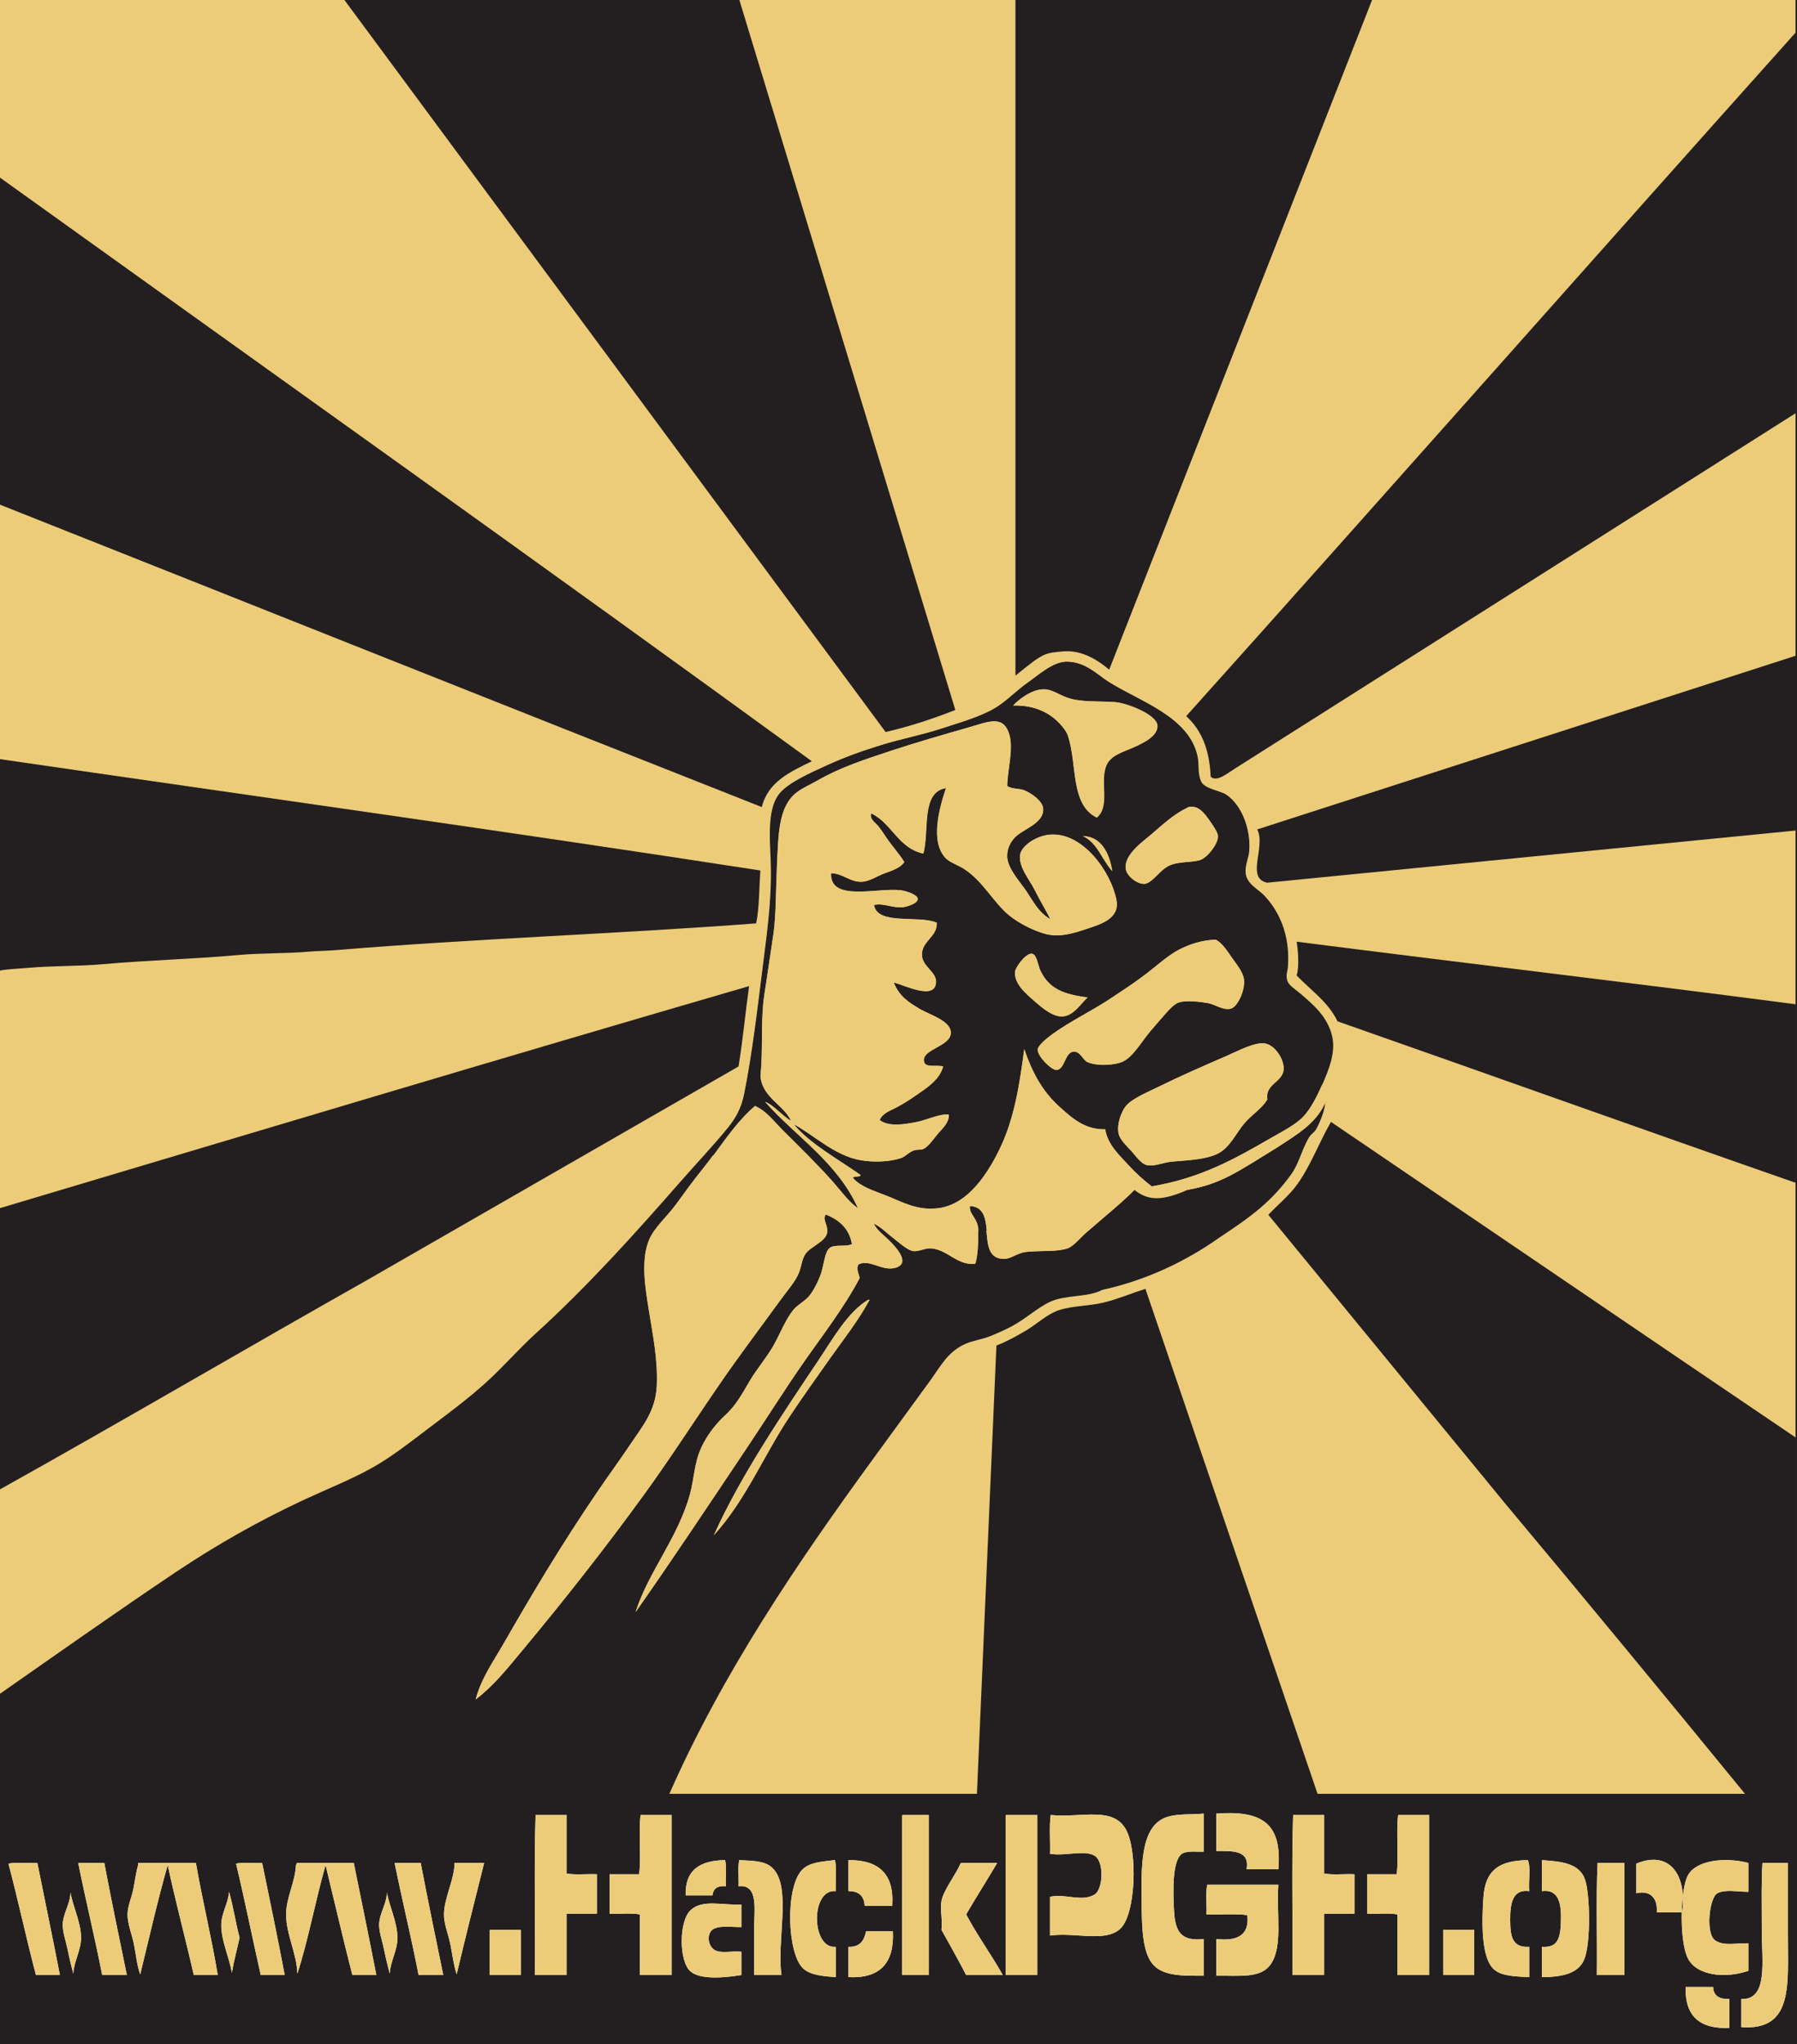 <?xml version="1.0" encoding="UTF-8" standalone="no"?>
<!-- Created with Inkscape (http://www.inkscape.org/) -->

<svg
   xmlns:dc="http://purl.org/dc/elements/1.1/"
   xmlns:cc="http://creativecommons.org/ns#"
   xmlns:rdf="http://www.w3.org/1999/02/22-rdf-syntax-ns#"
   xmlns:svg="http://www.w3.org/2000/svg"
   xmlns="http://www.w3.org/2000/svg"
   xmlns:sodipodi="http://sodipodi.sourceforge.net/DTD/sodipodi-0.dtd"
   xmlns:inkscape="http://www.inkscape.org/namespaces/inkscape"
   width="612"
   height="696"
   id="svg2"
   version="1.1"
   inkscape:version="0.48.1 r9760"
   sodipodi:docname="hackpgh_blank.svg"
   inkscape:export-filename="hackpgh_spatula.png"
   inkscape:export-xdpi="147.06"
   inkscape:export-ydpi="147.06">
  <sodipodi:namedview
     id="base"
     pagecolor="#ffffff"
     bordercolor="#666666"
     borderopacity="1.0"
     inkscape:pageopacity="0.0"
     inkscape:pageshadow="2"
     inkscape:zoom="0.93534483"
     inkscape:cx="306"
     inkscape:cy="348"
     inkscape:document-units="px"
     inkscape:current-layer="layer1"
     showgrid="false"
     showguides="true"
     inkscape:guide-bbox="true"
     inkscape:window-width="1600"
     inkscape:window-height="823"
     inkscape:window-x="0"
     inkscape:window-y="24"
     inkscape:window-maximized="1"
     fit-margin-top="0"
     fit-margin-left="0"
     fit-margin-right="0"
     fit-margin-bottom="0"
     inkscape:snap-global="true" />
  <defs
     id="defs4" />
  <g
     transform="translate(700,-88.076)"
     id="layer1"
     inkscape:groupmode="layer"
     inkscape:label="Layer 1">
    <g
       transform="translate(-700,88.076)"
       id="Background_1_">
      <path
         sodipodi:nodetypes="ccccccccccccccccccccccccccccccccccccccccccccccccccccccccccccscccccccccccccccccscccccccccccccccccccccccccccccccccccccccscccccccccccccccccccccccccccccccccccccccscccccccscccccccccccccccccccccccccccccccccccccccccccccccccccccccccccccccccccccccccccccccccccccccccscccc"
         d="m 573.142,645.449 c -0.21,1.768 -0.342,3.698 -0.389,5.671 l 0.127,0 c 0.282,-1.995 0.365,-3.898 0.262,-5.671 z M 0,8.3789063e-6 0,696 612,696 612,8.3789063e-6 z M 288.96,633.36 c 10.245,-0.085 15.686,4.634 14.88,15.6 l -9.36,0 c -0.154,-3.366 -1.973,-5.067 -5.52,-5.04 z m -42,0 c 0.559,2.48 0.081,5.999 0.24,8.88 -2.821,-0.261 -4.296,0.824 -4.56,3.12 l -9.12,0 c -0.281,-8.761 5.041,-11.919 13.44,-12 z M 12.24,672.48 C 8.948,660.011 6.183,647.017 2.88,634.559 c 2.801,-0.559 6.64,-0.08 9.84,-0.239 2.553,12.727 5.194,25.365 7.68,38.16 z M 24.96,672 c -0.7,-2.637 -1.361,-5.376 -1.92,-8.16 -0.545,-2.719 -1.691,-5.878 -1.68,-8.399 0.018,-3.838 2.581,-7.104 2.64,-11.04 0.855,4.906 3.56,10.057 3.6,15.359 0.032,4.191 -2.415,8.052 -2.64,12.24 z m 9.84,0.48 c -2.521,-12.92 -5.589,-25.291 -8.16,-38.16 l 8.88,0 c 2.425,12.854 5.075,25.484 7.68,38.16 z m 31.2,0 c -2.869,-12.572 -6.157,-24.724 -8.88,-37.44 -3.454,12.065 -6.306,24.734 -9.36,37.2 -1.184,-3.286 -1.438,-6.727 -2.16,-10.32 -0.656,-3.269 -2.179,-6.854 -2.16,-10.08 0.016,-2.761 1.356,-5.669 1.92,-8.399 0.586,-2.842 0.894,-5.629 1.68,-8.4 l 0,-0.72 19.68,0 c 2.247,12.953 5.278,25.121 7.44,38.16 l -8.16,0 z m 12.96,-0.72 c -0.799,-5.175 -3.624,-10.829 -3.6,-16.319 0.018,-4.001 2.386,-7.395 2.64,-11.28 1.464,4.936 2.232,10.567 3.6,15.6 -0.882,3.997 -1.936,7.823 -2.64,11.999 z m 9.84,0.72 c -2.847,-12.594 -5.418,-25.462 -8.4,-37.921 2.481,-0.559 6,-0.08 8.88,-0.239 2.606,12.674 5.248,25.312 7.68,38.16 z m 31.2,0 c -3.169,-12.351 -6.079,-24.961 -9.12,-37.44 -3.449,12.071 -5.819,25.221 -9.6,36.96 -0.239,-6.975 -3.84,-13.374 -3.84,-20.16 0,-5.692 3.084,-10.916 3.36,-16.8 0.207,-0.193 0.143,-0.657 0.48,-0.72 l 19.2,0 c 2.567,12.713 5.209,25.351 7.68,38.16 z M 132.72,672 c -0.679,-2.65 -1.364,-5.388 -1.92,-8.16 -0.543,-2.707 -1.678,-5.898 -1.68,-8.399 -0.003,-3.832 2.598,-7.112 2.64,-11.04 0.901,4.873 3.539,10.06 3.6,15.359 0.049,4.208 -2.415,8.07 -2.64,12.24 z m 9.84,0.48 c -2.512,-12.929 -5.571,-25.309 -8.16,-38.16 l 8.88,0 c 2.442,12.838 5.09,25.47 7.68,38.16 z m 12.96,-0.24 c -1.054,-3.299 -1.444,-6.753 -2.16,-10.32 -0.657,-3.273 -2.189,-6.863 -2.16,-10.08 0.048,-5.362 3.201,-11.107 3.6,-16.8 l 0,-0.72 10.08,0 c -3.158,12.602 -6.335,25.185 -9.36,37.92 z m 21.84,0.24 -10.56,0 0,-15.36 10.56,0 z m 25.92,-20.88 -10.32,0 0,20.881 -10.8,0 c 0.16,-18.08 -0.32,-36.801 0.24,-54.48 l 10.56,0 0,19.92 c 2.97,0.55 6.953,0.088 10.32,0.24 z m 25.44,20.88 -10.8,0 0,-20.64 c -2.961,-0.559 -6.959,-0.08 -10.32,-0.24 l 0,-13.44 10.08,0 c 0.717,-6.163 -0.238,-13.998 0.48,-20.16 l 10.56,0 z m 23.76,-16.32 c -3.814,0.027 -9.078,-0.873 -10.56,1.68 -1.238,2.132 -0.31,5.264 1.68,6.24 2.309,1.133 5.793,0.119 8.88,0.479 l 0,7.921 c -5.298,0.876 -13.824,1.754 -17.28,-1.2 -4.061,-3.472 -4.024,-17.137 0,-20.88 4.086,-3.802 10.697,-1.595 17.28,-1.92 z m 13.68,16.32 -9.36,0 0,-15.12 c 0,-6.879 1.754,-15.853 -5.28,-15.12 0.159,-2.881 -0.319,-6.399 0.24,-8.88 5.077,0.228 8.823,0.304 11.28,2.64 6.725,6.392 1.37,25.036 3.12,36.48 z m 18.48,-28.56 c -8.683,-0.901 -8.415,19.775 0,18.96 l 0,10.32 c -4.042,-0.276 -8.585,-0.659 -11.04,-2.88 -5.551,-5.021 -6.241,-27.481 -0.48,-33.601 2.516,-2.672 6.902,-2.831 11.04,-3.359 l 0.24,0 c 0.559,3.04 0.08,7.119 0.24,10.56 z m 4.32,29.28 0,-10.32 c 3.916,0.156 5.37,-2.15 6,-5.28 l 9.12,0 c 0.54,10.78 -4.35,16.13 -15.12,15.6 z m 27.36,-0.72 -9.12,0 0,-53.76 c -0.021,-0.34 -0.04,-0.68 0.24,-0.72 l 8.88,0 z m 12.72,0 c -2.709,-5.212 -5.543,-10.297 -8.4,-15.36 0.384,-3.862 -0.531,-6.877 0,-9.84 0.646,-3.602 4.733,-8.828 6.24,-12.24 0.105,-0.238 0.22,-0.624 0.48,-0.72 l 12.24,0 c -3.454,5.905 -7.126,11.594 -10.56,17.52 3.815,7.225 8.503,13.578 12.479,20.641 l -12.479,0 z m 24.24,0 -10.8,0 0,-53.76 c -0.021,-0.34 -0.04,-0.68 0.239,-0.72 l 10.561,0 z m 28.08,-15.6 c -5.333,4.553 -15.143,0.954 -23.761,2.16 l 0,-13.2 c 5.299,-1.143 10.719,1.84 15.12,-0.72 2.939,-1.709 3.288,-10.626 0.48,-12.96 -3.13,-2.602 -10.438,-0.025 -15.601,-0.96 0.16,-4.32 -0.319,-9.279 0.24,-13.2 10.488,1.041 21.272,-3.111 25.68,5.04 3.961,7.322 3.374,29.117 -2.158,33.84 z m 28.56,-26.4 c -2.096,0.07 -5.256,-0.292 -6.96,0.479 -3.719,1.683 -3.532,12.24 -3.12,19.68 0.381,6.87 2.215,10.456 10.08,9.601 l 0,12.479 c -6.384,0.005 -13.375,0.293 -17.04,-3.6 -3.805,-4.041 -3.995,-12.749 -4.08,-20.88 -0.128,-12.22 -0.495,-25.908 7.92,-29.28 4.037,-1.618 8.83,-0.971 13.2,-1.44 z m 22.8,38.4 c -3.354,4.773 -10.303,3.762 -18.479,3.84 l 0,-12.48 c 6.98,0.74 11.348,-1.132 10.56,-8.16 -4.16,-0.56 -9.359,-0.08 -13.92,-0.24 0.159,-3.28 -0.319,-7.199 0.24,-10.08 l 24.24,0 c -0.713,10.211 1.641,21.028 -2.641,27.12 z m 2.64,-32.4 -10.8,0 c 1.122,-6.642 -4.837,-6.203 -10.319,-6.24 l 0,-12.72 c 15.228,-1.127 22.496,3.009 21.119,18.96 z m 25.92,15.12 -10.32,0 0,20.881 -10.8,0 c 0.16,-18.08 -0.32,-36.801 0.24,-54.48 l 10.56,0 0,19.92 c 2.97,0.55 6.952,0.088 10.32,0.24 z m 25.44,20.88 -10.8,0 0,-20.64 c -2.961,-0.559 -6.959,-0.08 -10.32,-0.24 l 0,-13.44 10.08,0 c 0.718,-6.163 -0.237,-13.998 0.48,-20.16 l 10.56,0 z m 15.36,0 -10.56,0 0,-15.36 10.561,0 0,15.36 z m 18.72,-28.56 c -5.704,-0.775 -6.503,4.182 -6.479,9.84 0.023,5.781 0.775,9.441 6.479,9.12 l 0,10.32 c -4.408,-0.239 -9.299,-0.238 -12,-2.641 -4.42,-3.931 -4.16,-16.127 -3.6,-24.479 0.633,-9.438 5.462,-12.578 15.12,-12.72 1.11,2.57 0.167,7.193 0.48,10.56 z m 18.72,23.28 c -2.01,4.832 -7.539,5.942 -14.399,6 l 0,-10.32 c 5.345,0.387 6.311,-2.826 6.479,-8.64 0.163,-5.595 -0.47,-11.146 -6.479,-10.32 l 0,-10.56 c 6.223,0.451 12.621,0.892 14.64,6.479 1.778,4.927 2.073,21.8 -0.241,27.361 z m 13.68,5.28 -9.36,0 c 0.16,-12.641 -0.32,-25.92 0.24,-38.16 l 9.12,0 z m 11.04,-21.36 c 0.375,-4.799 -2.19,-7.587 -6.96,-6.48 l 0,-10.08 c 9.613,-4.029 15.319,1.614 15.861,10.89 0.346,-2.909 0.904,-5.369 1.658,-6.81 2.807,-5.361 12.839,-6.35 20.641,-4.319 l 0,9.84 c -3.93,-0.021 -7.827,-0.928 -10.561,0.479 -2.711,1.396 -4.159,13.745 -0.72,16.08 2.885,1.959 7.05,0.864 11.28,0.96 l 0,9.36 c -7.798,2.709 -17.646,1.744 -20.641,-4.32 -1.555,-3.149 -2.192,-9.561 -2.047,-15.6 z m 24.72,39.36 c -10.063,0.463 -15.196,-4.004 -14.88,-13.921 l 9.36,0 c 0.108,3.091 2.206,4.193 5.52,4.08 z m 4.08,-0.24 0,-9.601 c 9.227,0.381 6.96,-12.925 6.96,-23.52 0,-8.746 -0.188,-17.108 0.24,-22.8 l 8.64,0 0,24.239 c 10e-4,17.461 1.934,32.899 -15.84,31.682 z"
         id="Negative_Text"
         inkscape:connector-curvature="0"
         style="fill:#231f20" />
      <rect
         height="696"
         width="612"
         clip-rule="evenodd"
         display="none"
         id="Background"
         x="0"
         y="0"
         style="fill:#231f20;fill-rule:evenodd;display:none" />
    </g>
    <rect
       inkscape:export-ydpi="147.06"
       inkscape:export-xdpi="147.06"
       inkscape:export-filename="hackpgh_spatula.png"
       y="88.076"
       x="-700"
       height="610.782"
       width="611.5"
       id="rect4464"
       style="fill:#eccc79;fill-opacity:1;stroke:none" />
    <path
       style="fill:#eccc79;fill-rule:evenodd"
       inkscape:connector-curvature="0"
       id="Text"
       clip-rule="evenodd"
       d="m -360.4,722.396 c -3.454,5.905 -7.126,11.594 -10.56,17.52 3.815,7.225 8.503,13.578 12.479,20.641 -4.159,0 -8.319,0 -12.479,0 -2.709,-5.212 -5.543,-10.297 -8.4,-15.36 0.384,-3.862 -0.531,-6.877 0,-9.84 0.646,-3.602 4.733,-8.828 6.24,-12.24 0.105,-0.238 0.22,-0.624 0.48,-0.72 4.08,-10e-4 8.16,-10e-4 12.24,-10e-4 z m 204.24,38.16 c 3.12,0 6.24,0 9.36,0 0,-12.721 0,-25.44 0,-38.16 -3.04,0 -6.08,0 -9.12,0 -0.56,12.241 -0.08,25.52 -0.24,38.16 z m 56.16,-15.36 c 0,10.595 2.267,23.9 -6.96,23.52 0,3.2 0,6.4 0,9.601 17.774,1.217 15.841,-14.222 15.84,-31.681 0,-8.712 0,-17.415 0,-24.239 -2.88,0 -5.76,0 -8.64,0 -0.428,5.691 -0.24,14.053 -0.24,22.799 z m -189.12,-5.28 c 4.561,0.16 9.76,-0.319 13.92,0.24 0.788,7.028 -3.579,8.9 -10.56,8.16 0,4.16 0,8.319 0,12.479 8.177,-0.078 15.125,0.934 18.479,-3.84 4.282,-6.092 1.929,-16.909 2.641,-27.12 -8.08,0 -16.16,0 -24.24,0 -0.559,2.882 -0.081,6.801 -0.24,10.081 z m -335.52,3.6 c -0.024,5.49 2.801,11.145 3.6,16.319 0.704,-4.176 1.758,-8.002 2.64,-12 -1.368,-5.032 -2.136,-10.664 -3.6,-15.6 -0.254,3.887 -2.623,7.28 -2.64,11.281 z m -54,0 c -0.011,2.521 1.135,5.681 1.68,8.399 0.559,2.784 1.22,5.523 1.92,8.16 0.225,-4.188 2.672,-8.049 2.64,-12.24 -0.041,-5.303 -2.745,-10.453 -3.6,-15.359 -0.059,3.936 -2.623,7.203 -2.64,11.04 z m 107.76,0 c 0.002,2.501 1.137,5.692 1.68,8.399 0.557,2.772 1.242,5.51 1.92,8.16 0.225,-4.17 2.688,-8.032 2.64,-12.24 -0.061,-5.3 -2.699,-10.486 -3.6,-15.359 -0.042,3.928 -2.643,7.208 -2.64,11.04 z m 106.08,-5.04 c -4.024,3.743 -4.061,17.408 0,20.88 3.456,2.954 11.981,2.076 17.28,1.2 0,-2.641 0,-5.28 0,-7.921 -3.086,-0.36 -6.571,0.653 -8.88,-0.479 -1.99,-0.977 -2.918,-4.108 -1.68,-6.24 1.482,-2.553 6.746,-1.652 10.56,-1.68 0,-2.561 0,-5.12 0,-7.68 -6.583,0.326 -13.194,-1.881 -17.28,1.92 z m -68.4,6.72 c 0,5.12 0,10.24 0,15.36 3.52,0 7.04,0 10.56,0 0,-5.12 0,-10.24 0,-15.36 -3.52,0 -7.04,0 -10.56,0 z m 324.72,0 c 0,5.12 0,10.24 0,15.36 3.521,0 7.04,0 10.561,0 0,-5.12 0,-10.24 0,-15.36 -3.52,0 -7.041,0 -10.561,0 z m -196.56,0.48 c -0.63,3.13 -2.084,5.437 -6,5.28 0,3.44 0,6.88 0,10.32 10.771,0.53 15.66,-4.82 15.12,-15.601 -3.04,10e-4 -6.08,10e-4 -9.12,10e-4 z m 279.12,18.96 c -0.316,9.917 4.816,14.384 14.88,13.921 0,-3.28 0,-6.561 0,-9.841 -3.313,0.113 -5.411,-0.989 -5.52,-4.08 -3.12,0 -6.24,0 -9.36,0 z m -285.12,-32.64 c 3.547,-0.027 5.366,1.674 5.52,5.04 3.12,0 6.24,0 9.36,0 0.806,-10.966 -4.635,-15.685 -14.88,-15.6 0,3.52 0,7.04 0,10.56 z m 216.24,2.16 c -0.561,8.353 -0.82,20.549 3.6,24.479 2.701,2.402 7.592,2.401 12,2.641 0,-3.44 0,-6.88 0,-10.32 -5.704,0.321 -6.456,-3.339 -6.479,-9.12 -0.023,-5.658 0.775,-10.615 6.479,-9.84 -0.312,-3.367 0.63,-7.99 -0.479,-10.56 -9.659,0.142 -14.488,3.283 -15.121,12.72 z m 34.32,21.12 c 2.314,-5.562 2.02,-22.435 0.24,-27.36 -2.019,-5.588 -8.417,-6.028 -14.64,-6.479 0,3.52 0,7.04 0,10.56 6.01,-0.826 6.643,4.726 6.479,10.32 -0.169,5.813 -1.135,9.026 -6.479,8.64 0,3.44 0,6.88 0,10.32 6.86,-0.058 12.39,-1.169 14.4,-6.001 z m 17.76,-32.64 c 0,3.36 0,6.721 0,10.08 4.77,-1.106 7.335,1.682 6.96,6.48 2.88,0 5.76,0 8.64,0 1.761,-12.439 -4.15,-21.359 -15.6,-16.56 z m 17.52,4.08 c -2.612,4.991 -2.899,22.208 0,28.08 2.994,6.064 12.843,7.029 20.641,4.32 0,-3.12 0,-6.24 0,-9.36 -4.23,-0.096 -8.396,0.999 -11.28,-0.96 -3.439,-2.335 -1.991,-14.684 0.72,-16.08 2.733,-1.407 6.631,-0.501 10.561,-0.479 0,-3.28 0,-6.561 0,-9.84 -7.803,-2.031 -17.836,-1.043 -20.642,4.319 z m -562.56,33.84 c 2.72,0 5.44,0 8.16,0 -2.485,-12.795 -5.127,-25.434 -7.68,-38.16 -3.201,0.159 -7.04,-0.319 -9.84,0.239 3.303,12.459 6.068,25.453 9.36,37.921 z m 22.56,0 c 2.8,0 5.6,0 8.4,0 -2.605,-12.676 -5.255,-25.306 -7.68,-38.16 -2.96,0 -5.92,0 -8.88,0 2.57,12.869 5.639,25.241 8.16,38.16 z m 12.24,-38.16 c 0,0.239 0,0.479 0,0.72 -0.786,2.771 -1.094,5.559 -1.68,8.4 -0.563,2.73 -1.904,5.639 -1.92,8.399 -0.019,3.226 1.504,6.812 2.16,10.08 0.721,3.594 0.976,7.034 2.16,10.32 3.054,-12.466 5.906,-25.135 9.36,-37.2 2.723,12.717 6.011,24.868 8.88,37.44 2.72,0 5.44,0 8.16,0 -2.162,-13.039 -5.193,-25.207 -7.44,-38.16 -6.56,10e-4 -13.12,10e-4 -19.68,10e-4 z m 41.76,38.16 c 2.72,0 5.44,0 8.16,0 -2.432,-12.849 -5.074,-25.486 -7.68,-38.16 -2.88,0.159 -6.399,-0.319 -8.88,0.239 2.982,12.46 5.553,25.328 8.4,37.921 z m 12.48,-38.16 c -0.337,0.062 -0.273,0.526 -0.48,0.72 -0.275,5.884 -3.36,11.107 -3.36,16.8 0,6.786 3.601,13.186 3.84,20.16 3.781,-11.739 6.151,-24.889 9.6,-36.96 3.041,12.479 5.951,25.09 9.12,37.44 2.72,0 5.44,0 8.16,0 -2.471,-12.81 -5.113,-25.447 -7.68,-38.16 -6.4,0 -12.8,0 -19.2,0 z m 41.28,38.16 c 2.8,0 5.6,0 8.4,0 -2.59,-12.69 -5.238,-25.322 -7.68,-38.16 -2.96,0 -5.92,0 -8.88,0 2.589,12.852 5.648,25.232 8.16,38.16 z m 12.24,-38.16 c 0,0.239 0,0.479 0,0.72 -0.398,5.692 -3.551,11.438 -3.6,16.8 -0.029,3.217 1.503,6.807 2.16,10.08 0.716,3.567 1.106,7.021 2.16,10.32 3.025,-12.735 6.202,-25.318 9.36,-37.92 -3.36,0 -6.72,0 -10.08,0 z m 241.92,-15.36 c -8.415,3.372 -8.048,17.061 -7.92,29.28 0.085,8.131 0.275,16.839 4.08,20.88 3.665,3.893 10.656,3.604 17.04,3.6 0,-4.16 0,-8.319 0,-12.479 -7.865,0.855 -9.699,-2.73 -10.08,-9.601 -0.412,-7.439 -0.599,-17.997 3.12,-19.68 1.704,-0.771 4.864,-0.409 6.96,-0.479 0,-4.32 0,-8.641 0,-12.961 -4.37,0.469 -9.163,-0.178 -13.2,1.44 z m 17.52,-1.44 c 0,4.24 0,8.48 0,12.721 5.482,0.037 11.441,-0.401 10.319,6.24 3.601,0 7.2,0 10.801,0 1.377,-15.952 -5.891,-20.088 -21.12,-18.961 z m -231.84,0.48 c -0.56,17.68 -0.08,36.4 -0.24,54.48 3.6,0 7.2,0 10.8,0 0,-6.961 0,-13.921 0,-20.881 3.44,0 6.88,0 10.32,0 0,-4.479 0,-8.96 0,-13.439 -3.367,-0.152 -7.35,0.31 -10.32,-0.24 0,-6.64 0,-13.28 0,-19.92 -3.52,0 -7.04,0 -10.56,0 z m 35.76,0 c -0.718,6.162 0.237,13.997 -0.48,20.16 -3.36,0 -6.72,0 -10.08,0 0,4.479 0,8.96 0,13.439 3.36,0.16 7.359,-0.318 10.32,0.24 0,6.88 0,13.76 0,20.641 3.6,0 7.2,0 10.8,0 0,-18.16 0,-36.32 0,-54.48 -3.52,0 -7.04,0 -10.56,0 z m 89.04,0.72 c 0,17.92 0,35.84 0,53.761 3.04,0 6.08,0 9.12,0 0,-18.16 0,-36.32 0,-54.48 -2.96,0 -5.92,0 -8.88,0 -0.28,0.039 -0.26,0.379 -0.24,0.719 z m 35.28,0 c 0,17.92 0,35.84 0,53.761 3.6,0 7.199,0 10.8,0 0,-18.16 0,-36.32 0,-54.48 -3.521,0 -7.04,0 -10.561,0 -0.279,0.039 -0.26,0.379 -0.239,0.719 z m 15.12,12.48 c 5.163,0.935 12.471,-1.642 15.601,0.96 2.808,2.334 2.459,11.251 -0.48,12.96 -4.401,2.56 -9.821,-0.423 -15.12,0.72 0,4.4 0,8.8 0,13.2 8.618,-1.206 18.428,2.393 23.761,-2.16 5.531,-4.723 6.119,-26.518 2.159,-33.84 -4.407,-8.151 -15.191,-3.999 -25.68,-5.04 -0.561,3.921 -0.081,8.88 -0.241,13.2 z m 82.8,-13.2 c -0.561,17.68 -0.08,36.4 -0.24,54.48 3.6,0 7.2,0 10.8,0 0,-6.961 0,-13.921 0,-20.881 3.44,0 6.88,0 10.32,0 0,-4.479 0,-8.96 0,-13.439 -3.368,-0.152 -7.351,0.31 -10.32,-0.24 0,-6.64 0,-13.28 0,-19.92 -3.52,0 -7.04,0 -10.56,0 z m 35.76,0 c -0.718,6.162 0.237,13.997 -0.48,20.16 -3.359,0 -6.72,0 -10.08,0 0,4.479 0,8.96 0,13.439 3.361,0.16 7.359,-0.318 10.32,0.24 0,6.88 0,13.76 0,20.641 3.6,0 7.2,0 10.8,0 0,-18.16 0,-36.32 0,-54.48 -3.52,0 -7.04,0 -10.56,0 z m -229.2,15.36 c -8.399,0.081 -13.721,3.238 -13.44,12 3.04,0 6.08,0 9.12,0 0.264,-2.296 1.739,-3.381 4.56,-3.12 -0.159,-2.881 0.319,-6.399 -0.24,-8.88 z m 16.08,2.64 c -2.458,-2.336 -6.203,-2.412 -11.28,-2.64 -0.559,2.48 -0.081,5.999 -0.24,8.88 7.034,-0.732 5.28,8.241 5.28,15.12 0,5.778 0,11.162 0,15.12 3.12,0 6.24,0 9.36,0 -1.75,-11.444 3.605,-30.088 -3.12,-36.48 z m 21.12,-2.64 c -4.138,0.528 -8.524,0.688 -11.04,3.359 -5.761,6.119 -5.071,28.579 0.48,33.601 2.455,2.221 6.998,2.604 11.04,2.88 0,-3.44 0,-6.88 0,-10.32 -8.415,0.815 -8.683,-19.861 0,-18.96 -0.16,-3.44 0.319,-7.52 -0.24,-10.56 -0.08,0 -0.16,0 -0.24,0 z" />
    <g
       inkscape:export-ydpi="147.06"
       inkscape:export-xdpi="147.06"
       inkscape:export-filename="hackpgh_spatula.png"
       id="g5710">
      <path
         inkscape:connector-curvature="0"
         style="fill:#231f20;fill-opacity:1;fill-rule:evenodd"
         d="m -374.646,329.819 -73.552,-241.742 -134.504,0 184.309,249.24 c 8.544,-1.974 15.993,-4.48 23.748,-7.497 z"
         id="path5685" />
      <path
         sodipodi:nodetypes="cccsccc"
         inkscape:connector-curvature="0"
         style="fill:#231f20;fill-opacity:1;fill-rule:evenodd"
         d="m -88.5,698.858 0,-121.353 c -52.447,-35.475 -105.353,-71.555 -158.21,-107.422 -4.037,6.923 -6.801,14.692 -11.451,21.192 -2.788,3.897 -6.595,6.951 -9.893,10.426 l 80.453,98.054 c 27.436,32.791 55.265,66.533 81.888,99.102 l 0,3.456 17.213,0 z"
         id="path5667" />
      <path
         sodipodi:nodetypes="ccccccc"
         inkscape:connector-curvature="0"
         style="fill:#231f20;fill-opacity:1;fill-rule:evenodd"
         d="m -251.282,698.858 -58.629,-171.943 c -4.71,1.498 -9.582,3.556 -14.249,4.68 -5.22,1.259 -10.599,1.035 -15.359,2.641 -3.874,1.307 -7.539,4.78 -10.801,6.72 -3.498,2.081 -6.55,3.776 -10.33,5.271 l -6.636,152.631 0,3.456 116.003,0 z"
         id="path5665" />
      <path
         inkscape:connector-curvature="0"
         style="fill:#231f20;fill-opacity:1;fill-rule:evenodd"
         d="m -423.52,347.276 c -91.667,-66.716 -185.13,-133.147 -276.48,-198.72 v 111.36 c 85.561,33.941 171.964,68.446 259.44,102.96 2.178,-8.701 9.738,-12.022 17.04,-15.6 z"
         id="path5663" />
      <path
         inkscape:connector-curvature="0"
         style="fill:#231f20;fill-opacity:1;fill-rule:evenodd"
         d="m -448.48,451.196 c 1.468,-8.853 2.316,-18.324 3.6,-27.36 -84.608,24.596 -170.978,50.503 -255.12,75.6 v 95.76 c 41.221,-23.011 83.891,-48.046 125.04,-71.28 42.141,-24.261 84.344,-48.452 126.48,-72.72 z"
         id="path5661" />
      <path
         inkscape:connector-curvature="0"
         style="fill:#231f20;fill-opacity:1;fill-rule:evenodd"
         d="m -665.2,416.396 c 15.265,-1.373 30.728,-1.738 46.08,-3.12 8.195,-0.738 16.514,-0.481 24.72,-1.2 2.009,-0.176 5.665,-0.233 8.64,-0.48 47.257,-3.916 96.19,-5.554 143.28,-9.12 1.116,-5.364 0.993,-11.967 1.44,-18 -84.711,-13.089 -174.911,-25.675 -258.96,-37.92 v 72 c 1.695,-0.457 7.093,-0.698 10.08,-0.96 7.966,-0.698 17.108,-0.515 24.72,-1.2 z"
         id="path5659" />
      <path
         inkscape:connector-curvature="0"
         style="fill:#231f20;fill-opacity:1;fill-rule:evenodd"
         d="m -258.4,420.236 c 4.818,5.021 10.724,8.957 13.92,15.6 52.242,18.32 103.649,36.735 155.98,54.967 l 0,-60.785 c -56.428,-7.396 -112.527,-13.962 -169.9,-21.302 0.506,3.225 0.915,8.383 0,11.52 z"
         id="path5657" />
      <path
         inkscape:connector-curvature="0"
         style="fill:#231f20;fill-opacity:1;fill-rule:evenodd"
         d="m -296.011,331.904 c 5.162,4.758 7.901,11.161 8.331,20.652 2.039,1.889 5.471,-1.021 8.31,-2.826 L -88.5,228.795 -88.5,99.202 C -158.03,176.871 -226.408,254.311 -296.011,331.904 z"
         id="path5655" />
      <path
         inkscape:connector-curvature="0"
         style="fill:#231f20;fill-opacity:1;fill-rule:evenodd"
         d="m -271.829,370.488 c 3.04,5.859 -3.993,16.585 3.365,18.142 l 179.982,-17.759 -0.006,-59.512 z"
         id="path5653" />
      <path
         inkscape:connector-curvature="0"
         style="fill:#231f20;fill-opacity:1;fill-rule:evenodd"
         d="m -354.168,318.125 c 9.666,-7.871 9.794,-7.675 16.569,-8.288 6.298,-0.374 11.459,3.026 15.359,6.24 l 89.525,-228 -121.453,0 z"
         id="path3412" />
    </g>
    <g
       transform="translate(-1.404,0)"
       id="g5108" />
    <g
       transform="translate(-0.993,0)"
       id="g3067" />
    <g
       inkscape:export-ydpi="147.06"
       inkscape:export-xdpi="147.06"
       inkscape:export-filename="hackpgh_spatula.png"
       transform="translate(-900,0)"
       id="g3923">
      <path
         d="m 630.094,443.281 c 3.86,0.056 7.537,5.815 6.938,9.344 -0.686,4.04 -6.351,4.688 -5.5,9.844 -1.994,3.143 -5.114,5.003 -7.688,7.938 -2.999,3.419 -5.013,8.495 -9.375,10.562 -3.627,1.719 -8.48,2.104 -15.344,2.625 -3.044,0.231 -5.964,1.782 -8.656,1.188 -2.059,-0.453 -3.973,-3.373 -5.281,-4.781 -1.422,-1.53 -3.825,-3.812 -4.312,-5.75 -0.826,-3.277 0.946,-7.96 2.656,-9.844 2.207,-2.43 7.335,-4.557 10.781,-6.25 7.66,-3.766 14.874,-6.921 23.281,-10.562 3.628,-1.57 8.824,-4.367 12.5,-4.312 z m -79.125,-30.5 c 0.144,-0.02 0.271,-0.018 0.406,0 1.624,0.218 2.045,4.032 2.875,5.781 2.96,6.238 7.941,8.045 16.062,9.125 -2.416,2.241 -4.722,6.157 -8.406,6.469 -3.352,0.283 -7.011,-2.808 -9.812,-5.281 -2.736,-2.415 -7.014,-5.902 -6.5,-10.094 0.161,-1.308 3.209,-5.697 5.375,-6 z M 614,408 c 2.316,1.317 3.953,4 5.531,6.25 1.531,2.184 3.781,4.814 4.062,7.438 0.381,3.547 -2.176,9.26 -4.562,9.844 -2.621,0.641 -5.431,-1.54 -7.906,-1.938 -2.91,-0.467 -7.036,-0.969 -9.594,-0.25 -1.757,0.495 -3.823,2.885 -5.281,4.562 -1.716,1.974 -3.005,3.438 -4.562,5.281 -3.05,3.61 -5.832,8.677 -9.375,10.344 -2.452,1.152 -8.316,1.72 -12,0.219 -1.639,-0.667 -2.489,-3.745 -4.781,-3.594 -2.955,0.195 -2.965,6.042 -5.781,6.25 -1.73,0.128 -6.571,-4.67 -6.469,-6.969 0.062,-1.44 3.253,-3.995 5.031,-5.281 5.957,-4.31 13.534,-7.995 19.219,-11.75 4.079,-2.693 8.354,-5.488 12.219,-8.406 4.052,-3.058 7.958,-6.722 11.781,-8.656 C 605.148,409.515 609.189,408.152 614,408 z m -45.375,-35.281 c 6.285,0.115 9.13,5.764 10.094,12 -3.544,-3.816 -5.039,-9.695 -10.094,-12 z M 605.844,362.75 c 2.644,0.059 4.309,2.318 6,4.688 1.086,1.521 2.834,4.085 2.875,5.281 0.093,2.673 -3.605,7.338 -6,8.156 -2.815,0.962 -7.237,0.414 -10.562,1.906 -3.317,1.489 -5.909,6.206 -8.625,6.25 -2.406,0.039 -5.846,-2.6 -6.25,-5.031 -0.818,-4.917 6.12,-9.61 8.875,-12 4.06,-3.521 7.67,-6.801 12,-8.875 0.16,-0.077 0.187,-0.192 0.469,-0.25 0.42,-0.087 0.841,-0.133 1.219,-0.125 z m -50.5,-40 c 0.276,6.6e-4 0.541,-0.003 0.812,0.031 2.719,0.339 5.056,2.257 8.156,3.125 4.559,1.275 9.6,0.806 15.375,1.219 3.894,0.279 14.076,4.164 14.406,7.906 0.321,3.641 -4.965,6.107 -7.938,7.438 -3.557,1.592 -7.855,2.724 -9.344,6 -2.588,5.695 1.422,13.928 -3.375,18 -9.106,-4.46 -6.626,-17.965 -9.844,-27.844 -0.354,-1.09 -1.042,-2.057 -1.688,-2.875 -3.496,-4.441 -8.917,-7.665 -17.031,-7.438 1.873,-2.018 6.335,-5.572 10.469,-5.562 z m 7.531,-9.312 c -4.441,0.162 -9.217,4.514 -12.719,6.969 -4.096,2.871 -7.293,6.347 -11.031,8.625 -5.085,3.1 -12.105,5.054 -18.719,7.219 -6.522,2.135 -13.541,3.46 -20.156,5.5 -6.333,1.952 -12.39,4.069 -18.719,6.969 -5.372,2.46 -13.038,5.801 -16.094,9.594 -4.745,5.889 -2.923,17.546 -2.875,26.406 0.06,11.054 -1.397,21.451 -2.656,31.438 -1.886,14.961 -3.657,30.425 -6.469,44.406 -0.979,4.865 -2.844,8.182 -5.531,11.5 -4.726,5.834 -10.409,11.795 -15.844,18 -15.573,17.781 -31.857,35.928 -49.656,52.094 -5.862,5.323 -11.156,11.498 -17.062,16.812 -5.869,5.281 -12.434,10.199 -18.938,15.094 -6.498,4.893 -13.121,10.181 -19.938,13.938 -7.346,4.049 -15.331,7.194 -23.031,10.781 -15.255,7.111 -29.811,15.374 -43.438,24.5 -20.032,13.414 -40.484,27.876 -60,41.5 l 0,34.562 227.75,0 c 18.194,-41.438 43.638,-78.888 69.375,-114.219 6.211,-8.526 12.892,-17.706 19.438,-26.656 3.759,-5.139 6.076,-10.001 12,-12.719 2.655,-1.218 5.726,-1.584 8.406,-2.625 2.546,-0.989 5.061,-2.131 7.438,-3.375 4.726,-2.474 8.803,-6.335 13.188,-8.406 5.227,-2.47 13.069,-1.472 17.75,-4.062 15.141,-3.285 28.601,-9.82 39.844,-17.75 10.776,-7.151 17.779,-12.145 24.719,-21.844 2.537,-3.613 3.544,-8.539 6,-12.5 0.55,-0.889 1.637,-1.542 2.188,-2.406 1.253,-1.968 3.527,-7.675 3.094,-9.344 0.02,0.074 -0.016,0.175 0,0.25 -3.254,7.227 -10.021,10.906 -16.312,15.094 -13.887,8.57 -19.121,12.362 -30.469,14.406 -5.302,0.619 -14.074,4.182 -17.531,-0.469 -4.789,4.903 -11.256,10.073 -17.031,15.125 -1.957,1.712 -4.247,4.607 -6.25,5.281 -3.723,1.253 -8.507,0.684 -13.906,1.188 -3.201,0.298 -5.298,2.399 -7.688,2.406 -10.302,0.036 -1.716,-17.434 -11.75,-18 -0.321,2.998 2.804,4.041 2.875,8.406 0.059,3.58 -0.028,8.282 -0.969,11.281 -6.501,0.611 -9.597,-5.242 -15.594,-5.281 -1.669,-0.011 -3.705,1.153 -5.531,0.938 -1.98,-0.234 -5.26,-3.256 -6.969,-4.562 -2.332,-1.782 -4.063,-3.722 -6.469,-4.781 1.187,2.411 3.182,3.65 5.281,5.75 2.134,2.134 7.777,7.999 1.688,9.375 -4.333,0.979 -8.489,-3.171 -12.25,-1.219 -0.722,1.513 0.161,3.329 0.5,4.562 -5.355,10.14 -12.415,19.174 -18.969,28.562 -6.525,9.349 -12.624,19.085 -18.969,28.562 -12.725,19.004 -25.321,38.001 -38.406,56.656 4.335,-13.699 14.383,-25.144 18.5,-40.094 1.464,-5.315 1.441,-10.621 3.844,-15.844 1.861,-4.044 4.668,-7.873 8.375,-11.281 3.602,-3.311 5.912,-7.679 8.156,-11.5 2.368,-4.032 5.614,-7.728 7.938,-11.781 2.486,-4.338 4.188,-9.068 6.969,-12.469 1.212,-1.482 3.58,-2.747 5.031,-4.312 1.699,-1.833 3.467,-5.484 4.312,-7.938 1.022,-2.966 1.271,-7.654 3.125,-8.875 1.778,-1.171 5.58,-0.178 7.438,-1.188 -0.938,-5.381 -4.39,-8.258 -8.875,-10.094 -1.35,1.496 0.767,3.777 0.469,6 -0.44,3.28 -5.683,4.861 -7.438,7.438 -1.189,1.747 -1.334,4.099 -2.156,6.25 -1.173,3.071 -4.078,6.299 -6.469,9.594 -6.62,9.126 -13.911,18.784 -20.156,27.844 -8.868,12.862 -17.288,25.984 -25.938,37.906 -13.577,18.716 -27.428,36.293 -42,53.781 -4.845,5.813 -9.619,11.822 -15.594,16.312 1.912,-7.212 6.014,-12.925 9.344,-18.719 10.421,-18.13 20.041,-34.23 32.188,-52.094 3.705,-5.448 7.604,-10.743 11.5,-16.562 3.827,-5.716 8.287,-10.899 8.656,-19.438 0.386,-8.934 -1.359,-17.27 -2.656,-25.438 -1.168,-7.357 -3.041,-17.522 0.25,-24.719 1.789,-3.91 6.029,-7.603 8.875,-11.5 3.001,-4.108 5.831,-8.048 8.656,-11.531 6.202,-7.646 11.096,-16.036 18.219,-22.094 3.905,1.68 6.496,5.277 9.375,8.156 5.792,5.793 11.716,11.502 17.281,17.781 2.699,3.045 5.045,6.456 8.375,8.875 -7,-15.64 -21.019,-24.247 -31.656,-36.25 3.041,1.12 5.749,4.667 8.875,6.5 -2.465,-5.315 -9.309,-7.778 -10.312,-14.406 -0.182,-1.201 0.152,-3.512 0.219,-5.031 0.378,-8.601 -0.093,-16.073 0.969,-23.281 0.998,-6.777 2.085,-13.581 3.125,-20.906 0.916,-6.451 0.808,-14.425 1.188,-22.781 0.5,-11.011 0.473,-20.337 6.5,-25.219 2.045,-1.656 4.902,-2.849 7.438,-4.312 7.491,-4.324 15.697,-7.005 24.938,-10.062 8.826,-2.921 17.38,-5.35 27.125,-8.156 5.747,-1.655 10.811,-3.975 12.969,1.906 1.94,5.291 -0.468,12.756 -0.469,18.25 1.553,1.103 4.115,0.768 5.75,1.438 2.649,1.084 6.276,3.743 6.469,6.219 0.396,5.072 -6.654,6.854 -9.594,9.844 -1.521,1.547 -2.882,4.047 -2.625,6.969 0.346,3.914 4.532,8.388 6.469,11.281 2.623,3.918 4.165,7.222 8.156,9.594 -1.512,-3.054 -3.513,-6.298 -5.531,-10.312 -1.542,-3.067 -5.322,-7.477 -4.781,-11.531 0.415,-3.119 5.466,-6.521 10.062,-6.938 11.423,-1.036 21.113,12.996 22.812,22.312 1.172,6.424 -5.484,8.209 -10.312,9.844 -4.355,1.476 -9.168,2.936 -13.938,1.656 -3.808,-1.022 -8.894,-3.525 -12.219,-6.219 -5.427,-4.396 -8.974,-11.692 -15.375,-15.844 -2.306,-1.495 -5.02,-2.265 -6.469,-3.844 -5.217,-5.684 -2.07,-16.955 0.219,-23.75 -8.555,1.446 -5.567,14.402 -7.656,22.312 -8.654,-1.827 -10.703,-10.287 -17.781,-13.688 -0.669,1.939 1.461,3.14 2.406,4.312 1.027,1.273 1.997,2.804 2.875,4.094 1.944,2.859 4.266,5.32 6,8.156 -1.239,1.939 -4.101,2.892 -6.719,3.844 -2.588,0.941 -5.142,2.738 -7.656,2.875 -4.154,0.227 -6.66,-2.933 -10.562,-2.875 -0.479,9.815 15.829,4.778 23.75,5.75 2.011,0.247 5.649,1.571 5.75,2.875 0.133,1.719 -3.94,2.809 -5.031,2.906 -3.689,0.327 -6.934,-1.537 -9.844,-0.719 1.176,6.986 15.136,3.276 21.375,6 0.205,4.847 -4.995,6.094 -5.062,10.781 -0.059,4.097 4.909,5.827 4.812,9.375 -0.179,6.607 -11.12,0.951 -14.406,0.219 1.814,4.563 4.906,6.69 9.125,9.125 3.319,1.917 10.312,3.918 10.312,7.938 0,4.8 -10.026,5.574 -9.125,9.844 0.483,2.284 4.32,0.975 6.5,1.656 -1.243,4.705 -5.679,7.354 -9.594,10.094 -2.024,1.417 -4.072,2.667 -6.25,3.844 -2.08,1.124 -4.826,1.956 -5.75,4.312 3.035,2.367 8.284,1.459 12.219,0.719 4.054,-0.764 7.859,-2.871 11.281,-2.625 0.272,2.583 -1.937,4.559 -3.594,6.469 -1.477,1.701 -3.298,4.511 -5.031,5.281 -0.947,0.42 -2.165,0.144 -3.125,0.469 -1.938,0.658 -2.958,2.134 -4.562,2.656 -4.481,1.454 -9.864,1.376 -13.688,0.719 -8.898,-1.53 -15.942,-8.574 -22.781,-12.25 5.64,6.76 15.057,11.805 22.781,17.281 -0.248,0.952 -2.263,0.131 -2.625,0.969 2.384,2.901 7.001,4.335 11.281,6 5.428,2.111 10.429,5.218 17.75,4.312 10.365,-1.281 17.169,-12.344 21.125,-20.656 4.866,-10.221 6.606,-21.898 8.156,-33.594 2.67,7.84 6.082,14.341 12,19.688 4.333,3.914 8.651,7.859 15.594,7.688 0.908,5.342 4.726,8.684 7.938,12.219 2.382,2.624 5.157,5.129 7.906,7.219 16.362,-2.737 27.912,-9.143 40.312,-16.312 3.952,-2.284 8.508,-4.535 11.281,-7.438 2.453,-2.566 4.704,-6.944 6.5,-11.062 1.885,-4.32 4.551,-10.461 3.344,-16.062 -1.464,-6.799 -6.491,-11.01 -11.031,-14.875 -1.673,-1.425 -3.8,-2.634 -4.312,-4.344 -0.563,-1.879 0.116,-3.211 0.219,-4.562 0.854,-11.258 -3.203,-19.313 -8.156,-24.469 -1.993,-2.074 -5.937,-3.817 -6.25,-7.688 -0.204,-2.511 1.033,-5.046 1.219,-7.188 0.64,-7.342 -2.446,-15.886 -7.938,-19.438 -1.781,-1.151 -7.228,-1.929 -8.375,-4.312 -1.308,-2.718 -0.684,-5.677 -1.219,-8.406 -2.694,-13.758 -19.843,-18.921 -30.469,-25.688 -3.692,-2.351 -7.998,-6.952 -14.406,-6.719 z M 478.88,551.036 c 4.721,-7.05 9.856,-16.25 16.8,-20.4 h 0.48 c -3.761,7.052 -8.817,13.397 -13.44,19.921 -4.61,6.503 -9.229,13.005 -13.68,19.68 -8.911,13.363 -15.059,28.653 -25.92,40.56 8.984,-20.012 23.248,-41.076 35.76,-59.761 z"
         style="fill:#231f20;fill-opacity:1;fill-rule:evenodd"
         id="path3925"
         inkscape:connector-curvature="0" />
      <g
         transform="translate(1467.297,0)"
         id="g3927">
        <path
           inkscape:connector-curvature="0"
           style="fill:#eccc79;fill-opacity:1;stroke:none"
           d="m -817.062,457.201 c -1.796,4.118 -4.047,8.496 -6.5,11.062 -2.773,2.902 -7.329,5.154 -11.281,7.438 -12.401,7.169 -23.951,13.575 -40.312,16.312 -2.749,-2.09 -5.524,-4.595 -7.906,-7.219 -3.211,-3.535 -7.029,-6.877 -7.938,-12.219 -6.943,0.172 -11.261,-3.773 -15.594,-7.688 -5.918,-5.346 -9.33,-11.848 -12,-19.688 -1.55,11.696 -3.29,23.373 -8.156,33.594 -3.956,8.312 -10.76,19.375 -21.125,20.656 -7.321,0.905 -12.322,-2.201 -17.75,-4.312 -4.28,-1.665 -8.897,-3.099 -11.281,-6 0.362,-0.838 2.377,-0.017 2.625,-0.969 -7.724,-5.476 -17.141,-10.521 -22.781,-17.281 6.839,3.676 13.883,10.72 22.781,12.25 3.824,0.657 9.207,0.735 13.688,-0.719 1.605,-0.522 2.624,-1.998 4.562,-2.656 0.96,-0.325 2.178,-0.049 3.125,-0.469 1.733,-0.77 3.554,-3.58 5.031,-5.281 1.657,-1.91 3.866,-3.886 3.594,-6.469 -3.422,-0.246 -7.227,1.861 -11.281,2.625 -3.935,0.74 -9.184,1.648 -12.219,-0.719 0.924,-2.356 3.67,-3.188 5.75,-4.312 2.178,-1.177 4.226,-2.427 6.25,-3.844 3.915,-2.74 8.351,-5.389 9.594,-10.094 -2.18,-0.681 -6.017,0.628 -6.5,-1.656 -0.901,-4.27 9.125,-5.044 9.125,-9.844 0,-4.019 -6.994,-6.021 -10.312,-7.938 -4.219,-2.435 -7.311,-4.562 -9.125,-9.125 3.286,0.732 14.227,6.388 14.406,-0.219 0.096,-3.548 -4.872,-5.278 -4.812,-9.375 0.067,-4.687 5.268,-5.934 5.062,-10.781 -6.239,-2.724 -20.199,0.986 -21.375,-6 2.91,-0.818 6.155,1.046 9.844,0.719 1.091,-0.097 5.164,-1.187 5.031,-2.906 -0.101,-1.304 -3.739,-2.628 -5.75,-2.875 -7.921,-0.972 -24.229,4.065 -23.75,-5.75 3.902,-0.058 6.409,3.102 10.562,2.875 2.514,-0.137 5.068,-1.934 7.656,-2.875 2.618,-0.952 5.48,-1.905 6.719,-3.844 -1.734,-2.836 -4.056,-5.297 -6,-8.156 -0.878,-1.29 -1.848,-2.821 -2.875,-4.094 -0.945,-1.172 -3.075,-2.373 -2.406,-4.312 7.078,3.401 9.127,11.861 17.781,13.688 2.089,-7.911 -0.899,-20.866 7.656,-22.312 -2.289,6.795 -5.436,18.066 -0.219,23.75 1.449,1.579 4.163,2.349 6.469,3.844 6.401,4.152 9.948,11.448 15.375,15.844 3.325,2.694 8.411,5.197 12.219,6.219 4.77,1.28 9.582,-0.18 13.938,-1.656 4.829,-1.635 11.485,-3.42 10.312,-9.844 -1.699,-9.316 -11.389,-23.349 -22.812,-22.312 -4.596,0.417 -9.648,3.818 -10.062,6.938 -0.541,4.054 3.239,8.464 4.781,11.531 2.018,4.014 4.019,7.258 5.531,10.312 -3.991,-2.372 -5.533,-5.676 -8.156,-9.594 -1.937,-2.893 -6.123,-7.367 -6.469,-11.281 -0.257,-2.922 1.104,-5.422 2.625,-6.969 2.94,-2.99 9.99,-4.772 9.594,-9.844 -0.193,-2.476 -3.82,-5.135 -6.469,-6.219 -1.635,-0.669 -4.197,-0.335 -5.75,-1.438 10e-4,-5.494 2.409,-12.959 0.469,-18.25 -2.158,-5.881 -7.222,-3.561 -12.969,-1.906 -9.745,2.806 -18.299,5.235 -27.125,8.156 -9.24,3.058 -17.447,5.739 -24.938,10.062 -2.535,1.464 -5.393,2.656 -7.438,4.312 -6.027,4.882 -6,14.208 -6.5,25.219 -0.379,8.356 -0.272,16.33 -1.188,22.781 -1.04,7.325 -2.127,14.129 -3.125,20.906 -1.062,7.208 -0.591,14.68 -0.969,23.281 -0.067,1.519 -0.401,3.83 -0.219,5.031 1.003,6.628 7.848,9.091 10.312,14.406 -3.126,-1.833 -5.834,-5.38 -8.875,-6.5 10.637,12.003 24.656,20.61 31.656,36.25 -3.33,-2.419 -5.676,-5.83 -8.375,-8.875 -5.565,-6.279 -11.489,-11.988 -17.281,-17.781 -2.879,-2.879 -5.47,-6.476 -9.375,-8.156 -7.123,6.058 -12.017,14.448 -18.219,22.094 -2.825,3.483 -5.655,7.423 -8.656,11.531 -2.846,3.897 -7.086,7.59 -8.875,11.5 -3.291,7.197 -1.418,17.362 -0.25,24.719 1.297,8.167 3.042,16.503 2.656,25.438 -0.369,8.539 -4.829,13.722 -8.656,19.438 -3.896,5.819 -7.795,11.114 -11.5,16.562 -12.147,17.864 -21.767,33.964 -32.188,52.094 -3.33,5.794 -7.432,11.507 -9.344,18.719 5.975,-4.491 10.749,-10.499 15.594,-16.312 14.572,-17.488 28.423,-35.065 42,-53.781 8.649,-11.922 17.07,-25.044 25.938,-37.906 6.245,-9.06 13.536,-18.718 20.156,-27.844 2.391,-3.295 5.296,-6.523 6.469,-9.594 0.822,-2.151 0.967,-4.503 2.156,-6.25 1.755,-2.577 6.997,-4.157 7.438,-7.438 0.298,-2.223 -1.819,-4.504 -0.469,-6 4.485,1.836 7.937,4.713 8.875,10.094 -1.857,1.009 -5.66,0.017 -7.438,1.188 -1.854,1.221 -2.103,5.909 -3.125,8.875 -0.845,2.454 -2.614,6.104 -4.312,7.938 -1.451,1.566 -3.819,2.83 -5.031,4.312 -2.781,3.401 -4.483,8.131 -6.969,12.469 -2.323,4.053 -5.57,7.749 -7.938,11.781 -2.244,3.821 -4.554,8.189 -8.156,11.5 -3.707,3.408 -6.514,7.237 -8.375,11.281 -2.403,5.223 -2.38,10.529 -3.844,15.844 -4.117,14.95 -14.165,26.395 -18.5,40.094 13.085,-18.655 25.681,-37.652 38.406,-56.656 6.345,-9.477 12.444,-19.213 18.969,-28.562 6.554,-9.389 13.614,-18.422 18.969,-28.562 -0.339,-1.233 -1.222,-3.05 -0.5,-4.562 3.761,-1.952 7.917,2.198 12.25,1.219 6.089,-1.376 0.447,-7.241 -1.688,-9.375 -2.099,-2.1 -4.094,-3.339 -5.281,-5.75 2.406,1.059 4.137,2.999 6.469,4.781 1.709,1.306 4.989,4.329 6.969,4.562 1.826,0.216 3.862,-0.949 5.531,-0.938 5.997,0.039 9.093,5.892 15.594,5.281 0.941,-2.999 1.028,-7.701 0.969,-11.281 -0.071,-4.365 -3.196,-5.408 -2.875,-8.406 10.034,0.566 1.448,18.036 11.75,18 2.39,-0.007 4.487,-2.108 7.688,-2.406 5.399,-0.503 10.183,0.066 13.906,-1.188 2.003,-0.674 4.293,-3.569 6.25,-5.281 5.775,-5.052 12.242,-10.222 17.031,-15.125 3.457,4.651 12.229,1.088 17.531,0.469 11.348,-2.044 16.582,-5.836 30.469,-14.406 6.291,-4.188 13.059,-7.867 16.312,-15.094"
           id="path3929" />
        <path
           inkscape:connector-curvature="0"
           style="fill:#eccc79;fill-opacity:1;stroke:none"
           d="m -911.969,322.764 c -4.134,-0.01 -8.596,3.544 -10.469,5.562 8.114,-0.228 13.535,2.997 17.031,7.438 0.645,0.818 1.333,1.785 1.688,2.875 3.218,9.879 0.738,23.384 9.844,27.844 4.797,-4.072 0.787,-12.305 3.375,-18 1.489,-3.276 5.787,-4.408 9.344,-6 2.973,-1.33 8.258,-3.796 7.938,-7.438 -0.33,-3.742 -10.512,-7.627 -14.406,-7.906 -5.775,-0.413 -10.816,0.056 -15.375,-1.219 -3.1,-0.868 -5.437,-2.786 -8.156,-3.125 -0.272,-0.034 -0.537,-0.031 -0.812,-0.031 z"
           id="path3931" />
        <path
           inkscape:connector-curvature="0"
           style="fill:#eccc79;fill-opacity:1;stroke:none"
           d="m -862.062,362.764 c -0.205,0.021 -0.415,0.082 -0.625,0.125 -0.282,0.058 -0.309,0.173 -0.469,0.25 -4.33,2.074 -7.94,5.354 -12,8.875 -2.755,2.39 -9.693,7.083 -8.875,12 0.404,2.431 3.844,5.07 6.25,5.031 2.716,-0.044 5.308,-4.761 8.625,-6.25 3.325,-1.492 7.747,-0.944 10.562,-1.906 2.395,-0.818 6.093,-5.483 6,-8.156 -0.041,-1.196 -1.789,-3.76 -2.875,-5.281 -1.69,-2.369 -3.356,-4.628 -6,-4.688 -0.189,-0.004 -0.389,-0.021 -0.594,0 z"
           id="path3933" />
        <path
           inkscape:connector-curvature="0"
           style="fill:#eccc79;fill-opacity:1;stroke:none"
           d="m -898.688,372.733 c 5.055,2.305 6.55,8.184 10.094,12 -0.964,-6.236 -3.809,-11.885 -10.094,-12 z"
           id="path3935" />
        <path
           inkscape:connector-curvature="0"
           style="fill:#eccc79;fill-opacity:1;stroke:none"
           d="m -853.312,408.014 c -4.811,0.152 -8.852,1.515 -12.469,3.344 -3.823,1.934 -7.729,5.598 -11.781,8.656 -3.865,2.918 -8.14,5.713 -12.219,8.406 -5.685,3.755 -13.262,7.44 -19.219,11.75 -1.778,1.286 -4.969,3.841 -5.031,5.281 -0.102,2.299 4.739,7.097 6.469,6.969 2.816,-0.208 2.826,-6.055 5.781,-6.25 2.292,-0.151 3.142,2.927 4.781,3.594 3.684,1.501 9.548,0.933 12,-0.219 3.543,-1.667 6.325,-6.734 9.375,-10.344 1.558,-1.843 2.846,-3.307 4.562,-5.281 1.458,-1.678 3.524,-4.067 5.281,-4.562 2.558,-0.719 6.684,-0.217 9.594,0.25 2.475,0.398 5.285,2.579 7.906,1.938 2.386,-0.584 4.944,-6.297 4.562,-9.844 -0.281,-2.623 -2.531,-5.253 -4.062,-7.438 -1.578,-2.25 -3.215,-4.933 -5.531,-6.25 z"
           id="path3937" />
        <path
           inkscape:connector-curvature="0"
           style="fill:#eccc79;fill-opacity:1;stroke:none"
           d="m -916.344,412.795 c -2.166,0.303 -5.214,4.692 -5.375,6 -0.514,4.192 3.764,7.679 6.5,10.094 2.801,2.473 6.46,5.564 9.812,5.281 3.684,-0.312 5.99,-4.228 8.406,-6.469 -8.122,-1.08 -13.102,-2.887 -16.062,-9.125 -0.83,-1.749 -1.251,-5.563 -2.875,-5.781 -0.136,-0.018 -0.262,-0.02 -0.406,0 z"
           id="path3939" />
        <path
           inkscape:connector-curvature="0"
           style="fill:#eccc79;fill-opacity:1;stroke:none"
           d="m -837.938,443.295 c -3.613,0.268 -8.38,2.841 -11.781,4.312 -8.407,3.641 -15.621,6.796 -23.281,10.562 -3.446,1.693 -8.574,3.82 -10.781,6.25 -1.71,1.884 -3.482,6.567 -2.656,9.844 0.488,1.938 2.89,4.22 4.312,5.75 1.308,1.408 3.222,4.328 5.281,4.781 2.692,0.594 5.612,-0.957 8.656,-1.188 6.864,-0.521 11.717,-0.906 15.344,-2.625 4.362,-2.068 6.376,-7.144 9.375,-10.562 2.573,-2.934 5.694,-4.795 7.688,-7.938 -0.851,-5.156 4.814,-5.804 5.5,-9.844 0.6,-3.529 -3.078,-9.288 -6.938,-9.344 -0.23,-0.003 -0.478,-0.018 -0.719,0 z"
           id="path3941" />
        <path
           inkscape:connector-curvature="0"
           style="fill:#eccc79;fill-opacity:1;stroke:none"
           d="m -971.625,530.639 c -6.944,4.15 -12.091,13.356 -16.812,20.406 -12.512,18.685 -26.766,39.738 -35.75,59.75 10.861,-11.907 16.995,-27.2 25.906,-40.562 4.451,-6.675 9.078,-13.184 13.688,-19.688 4.623,-6.524 9.677,-12.854 13.438,-19.906 z"
           id="path3943" />
      </g>
    </g>
    <rect
       style="fill:#231f20;fill-rule:evenodd;display:none"
       y="50.81"
       x="-749.47"
       id="Background-9"
       display="none"
       clip-rule="evenodd"
       width="612"
       height="696" />
    <path
       style="fill:#231f20;fill-rule:evenodd;display:none"
       inkscape:connector-curvature="0"
       id="Text_1_"
       display="none"
       clip-rule="evenodd"
       d="m -409.87,685.13 c -3.454,5.905 -7.126,11.594 -10.56,17.52 3.815,7.225 8.503,13.578 12.479,20.641 -4.159,0 -8.319,0 -12.479,0 -2.709,-5.212 -5.543,-10.297 -8.4,-15.36 0.384,-3.862 -0.531,-6.877 0,-9.84 0.646,-3.602 4.733,-8.828 6.24,-12.24 0.105,-0.238 0.22,-0.624 0.48,-0.72 4.08,-10e-4 8.16,-10e-4 12.24,-10e-4 z m 204.24,38.16 c 3.12,0 6.24,0 9.36,0 0,-12.721 0,-25.44 0,-38.16 -3.04,0 -6.08,0 -9.12,0 -0.56,12.241 -0.08,25.52 -0.24,38.16 z m 56.16,-15.36 c 0,10.595 2.267,23.9 -6.96,23.52 0,3.2 0,6.4 0,9.601 17.774,1.217 15.841,-14.222 15.84,-31.681 0,-8.712 0,-17.415 0,-24.239 -2.88,0 -5.76,0 -8.64,0 -0.428,5.691 -0.24,14.053 -0.24,22.799 z m -189.12,-5.28 c 4.561,0.16 9.76,-0.319 13.92,0.24 0.788,7.028 -3.579,8.9 -10.56,8.16 0,4.16 0,8.319 0,12.479 8.177,-0.078 15.125,0.934 18.479,-3.84 4.282,-6.092 1.929,-16.909 2.641,-27.12 -8.08,0 -16.16,0 -24.24,0 -0.559,2.882 -0.081,6.801 -0.24,10.081 z m -335.52,3.6 c -0.024,5.49 2.801,11.145 3.6,16.319 0.704,-4.176 1.758,-8.002 2.64,-12 -1.368,-5.032 -2.136,-10.664 -3.6,-15.6 -0.254,3.887 -2.623,7.28 -2.64,11.281 z m -54,0 c -0.011,2.521 1.135,5.681 1.68,8.399 0.559,2.784 1.22,5.523 1.92,8.16 0.225,-4.188 2.672,-8.049 2.64,-12.24 -0.041,-5.303 -2.745,-10.453 -3.6,-15.359 -0.059,3.936 -2.623,7.203 -2.64,11.04 z m 107.76,0 c 0.002,2.501 1.137,5.692 1.68,8.399 0.557,2.772 1.242,5.51 1.92,8.16 0.225,-4.17 2.688,-8.032 2.64,-12.24 -0.061,-5.3 -2.699,-10.486 -3.6,-15.359 -0.042,3.928 -2.643,7.208 -2.64,11.04 z m 106.08,-5.04 c -4.024,3.743 -4.061,17.408 0,20.88 3.456,2.954 11.981,2.076 17.28,1.2 0,-2.641 0,-5.28 0,-7.921 -3.086,-0.36 -6.571,0.653 -8.88,-0.479 -1.99,-0.977 -2.918,-4.108 -1.68,-6.24 1.482,-2.553 6.746,-1.652 10.56,-1.68 0,-2.561 0,-5.12 0,-7.68 -6.583,0.326 -13.194,-1.881 -17.28,1.92 z m -68.4,6.72 c 0,5.12 0,10.24 0,15.36 3.52,0 7.04,0 10.56,0 0,-5.12 0,-10.24 0,-15.36 -3.52,0 -7.04,0 -10.56,0 z m 324.72,0 c 0,5.12 0,10.24 0,15.36 3.521,0 7.04,0 10.561,0 0,-5.12 0,-10.24 0,-15.36 -3.52,0 -7.041,0 -10.561,0 z m -196.56,0.48 c -0.63,3.13 -2.084,5.437 -6,5.28 0,3.44 0,6.88 0,10.32 10.771,0.53 15.66,-4.82 15.12,-15.601 -3.04,10e-4 -6.08,10e-4 -9.12,10e-4 z m 279.12,18.96 c -0.316,9.917 4.816,14.384 14.88,13.921 0,-3.28 0,-6.561 0,-9.841 -3.313,0.113 -5.411,-0.989 -5.52,-4.08 -3.12,0 -6.24,0 -9.36,0 z m -285.12,-32.64 c 3.547,-0.027 5.366,1.674 5.52,5.04 3.12,0 6.24,0 9.36,0 0.806,-10.966 -4.635,-15.685 -14.88,-15.6 0,3.52 0,7.04 0,10.56 z m 216.24,2.16 c -0.561,8.353 -0.82,20.549 3.6,24.479 2.701,2.402 7.592,2.401 12,2.641 0,-3.44 0,-6.88 0,-10.32 -5.704,0.321 -6.456,-3.339 -6.479,-9.12 -0.023,-5.658 0.775,-10.615 6.479,-9.84 -0.312,-3.367 0.63,-7.99 -0.479,-10.56 -9.659,0.142 -14.488,3.283 -15.121,12.72 z m 34.32,21.12 c 2.314,-5.562 2.02,-22.435 0.24,-27.36 -2.019,-5.588 -8.417,-6.028 -14.64,-6.479 0,3.52 0,7.04 0,10.56 6.01,-0.826 6.643,4.726 6.479,10.32 -0.169,5.813 -1.135,9.026 -6.479,8.64 0,3.44 0,6.88 0,10.32 6.86,-0.058 12.39,-1.169 14.4,-6.001 z m 17.76,-32.64 c 0,3.36 0,6.721 0,10.08 4.77,-1.106 7.335,1.682 6.96,6.48 2.88,0 5.76,0 8.64,0 1.761,-12.439 -4.15,-21.359 -15.6,-16.56 z m 17.52,4.08 c -2.612,4.991 -2.899,22.208 0,28.08 2.994,6.064 12.843,7.029 20.641,4.32 0,-3.12 0,-6.24 0,-9.36 -4.23,-0.096 -8.396,0.999 -11.28,-0.96 -3.439,-2.335 -1.991,-14.684 0.72,-16.08 2.733,-1.407 6.631,-0.501 10.561,-0.479 0,-3.28 0,-6.561 0,-9.84 -7.803,-2.031 -17.836,-1.043 -20.642,4.319 z m -562.56,33.84 c 2.72,0 5.44,0 8.16,0 -2.485,-12.795 -5.127,-25.434 -7.68,-38.16 -3.201,0.159 -7.04,-0.319 -9.84,0.239 3.303,12.459 6.068,25.453 9.36,37.921 z m 22.56,0 c 2.8,0 5.6,0 8.4,0 -2.605,-12.676 -5.255,-25.306 -7.68,-38.16 -2.96,0 -5.92,0 -8.88,0 2.57,12.869 5.639,25.241 8.16,38.16 z m 12.24,-38.16 c 0,0.239 0,0.479 0,0.72 -0.786,2.771 -1.094,5.559 -1.68,8.4 -0.563,2.73 -1.904,5.639 -1.92,8.399 -0.019,3.226 1.504,6.812 2.16,10.08 0.721,3.594 0.976,7.034 2.16,10.32 3.054,-12.466 5.906,-25.135 9.36,-37.2 2.723,12.717 6.011,24.868 8.88,37.44 2.72,0 5.44,0 8.16,0 -2.162,-13.039 -5.193,-25.207 -7.44,-38.16 -6.56,0.001 -13.12,0.001 -19.68,0.001 z m 41.76,38.16 c 2.72,0 5.44,0 8.16,0 -2.432,-12.849 -5.074,-25.486 -7.68,-38.16 -2.88,0.159 -6.399,-0.319 -8.88,0.239 2.982,12.46 5.553,25.328 8.4,37.921 z m 12.48,-38.16 c -0.337,0.062 -0.273,0.526 -0.48,0.72 -0.275,5.884 -3.36,11.107 -3.36,16.8 0,6.786 3.601,13.186 3.84,20.16 3.781,-11.739 6.151,-24.889 9.6,-36.96 3.041,12.479 5.951,25.09 9.12,37.44 2.72,0 5.44,0 8.16,0 -2.471,-12.81 -5.113,-25.447 -7.68,-38.16 -6.4,0 -12.8,0 -19.2,0 z m 41.28,38.16 c 2.8,0 5.6,0 8.4,0 -2.59,-12.69 -5.238,-25.322 -7.68,-38.16 -2.96,0 -5.92,0 -8.88,0 2.589,12.852 5.648,25.232 8.16,38.16 z m 12.24,-38.16 c 0,0.239 0,0.479 0,0.72 -0.398,5.692 -3.551,11.438 -3.6,16.8 -0.029,3.217 1.503,6.807 2.16,10.08 0.716,3.567 1.106,7.021 2.16,10.32 3.025,-12.735 6.202,-25.318 9.36,-37.92 -3.36,0 -6.72,0 -10.08,0 z m 241.92,-15.36 c -8.415,3.372 -8.048,17.061 -7.92,29.28 0.085,8.131 0.275,16.839 4.08,20.88 3.665,3.893 10.656,3.604 17.04,3.6 0,-4.16 0,-8.319 0,-12.479 -7.865,0.855 -9.699,-2.73 -10.08,-9.601 -0.412,-7.439 -0.599,-17.997 3.12,-19.68 1.704,-0.771 4.864,-0.409 6.96,-0.479 0,-4.32 0,-8.641 0,-12.961 -4.37,0.469 -9.163,-0.178 -13.2,1.44 z m 17.52,-1.44 c 0,4.24 0,8.48 0,12.721 5.482,0.037 11.441,-0.401 10.319,6.24 3.601,0 7.2,0 10.801,0 1.377,-15.952 -5.891,-20.088 -21.12,-18.961 z m -231.84,0.48 c -0.56,17.68 -0.08,36.4 -0.24,54.48 3.6,0 7.2,0 10.8,0 0,-6.961 0,-13.921 0,-20.881 3.44,0 6.88,0 10.32,0 0,-4.479 0,-8.96 0,-13.439 -3.367,-0.152 -7.35,0.31 -10.32,-0.24 0,-6.64 0,-13.28 0,-19.92 -3.52,0 -7.04,0 -10.56,0 z m 35.76,0 c -0.718,6.162 0.237,13.997 -0.48,20.16 -3.36,0 -6.72,0 -10.08,0 0,4.479 0,8.96 0,13.439 3.36,0.16 7.359,-0.318 10.32,0.24 0,6.88 0,13.76 0,20.641 3.6,0 7.2,0 10.8,0 0,-18.16 0,-36.32 0,-54.48 -3.52,0 -7.04,0 -10.56,0 z m 89.04,0.72 c 0,17.92 0,35.84 0,53.761 3.04,0 6.08,0 9.12,0 0,-18.16 0,-36.32 0,-54.48 -2.96,0 -5.92,0 -8.88,0 -0.28,0.039 -0.26,0.379 -0.24,0.719 z m 35.28,0 c 0,17.92 0,35.84 0,53.761 3.6,0 7.199,0 10.8,0 0,-18.16 0,-36.32 0,-54.48 -3.521,0 -7.04,0 -10.561,0 -0.279,0.039 -0.26,0.379 -0.239,0.719 z m 15.12,12.48 c 5.163,0.935 12.471,-1.642 15.601,0.96 2.808,2.334 2.459,11.251 -0.48,12.96 -4.401,2.56 -9.821,-0.423 -15.12,0.72 0,4.4 0,8.8 0,13.2 8.618,-1.206 18.428,2.393 23.761,-2.16 5.531,-4.723 6.119,-26.518 2.159,-33.84 -4.407,-8.151 -15.191,-3.999 -25.68,-5.04 -0.561,3.921 -0.081,8.88 -0.241,13.2 z m 82.8,-13.2 c -0.561,17.68 -0.08,36.4 -0.24,54.48 3.6,0 7.2,0 10.8,0 0,-6.961 0,-13.921 0,-20.881 3.44,0 6.88,0 10.32,0 0,-4.479 0,-8.96 0,-13.439 -3.368,-0.152 -7.351,0.31 -10.32,-0.24 0,-6.64 0,-13.28 0,-19.92 -3.52,0 -7.04,0 -10.56,0 z m 35.76,0 c -0.718,6.162 0.237,13.997 -0.48,20.16 -3.359,0 -6.72,0 -10.08,0 0,4.479 0,8.96 0,13.439 3.361,0.16 7.359,-0.318 10.32,0.24 0,6.88 0,13.76 0,20.641 3.6,0 7.2,0 10.8,0 0,-18.16 0,-36.32 0,-54.48 -3.52,0 -7.04,0 -10.56,0 z m -229.2,15.36 c -8.399,0.081 -13.721,3.238 -13.44,12 3.04,0 6.08,0 9.12,0 0.264,-2.296 1.739,-3.381 4.56,-3.12 -0.159,-2.881 0.319,-6.399 -0.24,-8.88 z m 16.08,2.64 c -2.458,-2.336 -6.203,-2.412 -11.28,-2.64 -0.559,2.48 -0.081,5.999 -0.24,8.88 7.034,-0.732 5.28,8.241 5.28,15.12 0,5.778 0,11.162 0,15.12 3.12,0 6.24,0 9.36,0 -1.75,-11.444 3.605,-30.088 -3.12,-36.48 z m 21.12,-2.64 c -4.138,0.528 -8.524,0.688 -11.04,3.359 -5.761,6.119 -5.071,28.579 0.48,33.601 2.455,2.221 6.998,2.604 11.04,2.88 0,-3.44 0,-6.88 0,-10.32 -8.415,0.815 -8.683,-19.861 0,-18.96 -0.16,-3.44 0.319,-7.52 -0.24,-10.56 -0.08,0 -0.16,0 -0.24,0 z" />
    <rect
       style="fill:#231f20;fill-rule:evenodd;display:none"
       y="131.376"
       x="-709.265"
       id="Background-9-3"
       display="none"
       clip-rule="evenodd"
       width="612"
       height="696" />
    <path
       style="fill:#231f20;fill-rule:evenodd;display:none"
       inkscape:connector-curvature="0"
       id="Text_1_-1"
       display="none"
       clip-rule="evenodd"
       d="m -369.665,765.696 c -3.454,5.905 -7.126,11.594 -10.56,17.52 3.815,7.225 8.503,13.578 12.479,20.641 -4.159,0 -8.319,0 -12.479,0 -2.709,-5.212 -5.543,-10.297 -8.4,-15.36 0.384,-3.862 -0.531,-6.877 0,-9.84 0.646,-3.602 4.733,-8.828 6.24,-12.24 0.105,-0.238 0.22,-0.624 0.48,-0.72 4.08,-10e-4 8.16,-10e-4 12.24,-10e-4 z m 204.24,38.16 c 3.12,0 6.24,0 9.36,0 0,-12.721 0,-25.44 0,-38.16 -3.04,0 -6.08,0 -9.12,0 -0.56,12.241 -0.08,25.52 -0.24,38.16 z m 56.16,-15.36 c 0,10.595 2.267,23.9 -6.96,23.52 0,3.2 0,6.4 0,9.601 17.774,1.217 15.841,-14.222 15.84,-31.681 0,-8.712 0,-17.415 0,-24.239 -2.88,0 -5.76,0 -8.64,0 -0.428,5.691 -0.24,14.053 -0.24,22.799 z m -189.12,-5.28 c 4.561,0.16 9.76,-0.319 13.92,0.24 0.788,7.028 -3.579,8.9 -10.56,8.16 0,4.16 0,8.319 0,12.479 8.177,-0.078 15.125,0.934 18.479,-3.84 4.282,-6.092 1.929,-16.909 2.641,-27.12 -8.08,0 -16.16,0 -24.24,0 -0.559,2.882 -0.081,6.801 -0.24,10.081 z m -335.52,3.6 c -0.024,5.49 2.801,11.145 3.6,16.319 0.704,-4.176 1.758,-8.002 2.64,-12 -1.368,-5.032 -2.136,-10.664 -3.6,-15.6 -0.254,3.887 -2.623,7.28 -2.64,11.281 z m -54,0 c -0.011,2.521 1.135,5.681 1.68,8.399 0.559,2.784 1.22,5.523 1.92,8.16 0.225,-4.188 2.672,-8.049 2.64,-12.24 -0.041,-5.303 -2.745,-10.453 -3.6,-15.359 -0.059,3.936 -2.623,7.203 -2.64,11.04 z m 107.76,0 c 0.002,2.501 1.137,5.692 1.68,8.399 0.557,2.772 1.242,5.51 1.92,8.16 0.225,-4.17 2.688,-8.032 2.64,-12.24 -0.061,-5.3 -2.699,-10.486 -3.6,-15.359 -0.042,3.928 -2.643,7.208 -2.64,11.04 z m 106.08,-5.04 c -4.024,3.743 -4.061,17.408 0,20.88 3.456,2.954 11.981,2.076 17.28,1.2 0,-2.641 0,-5.28 0,-7.921 -3.086,-0.36 -6.571,0.653 -8.88,-0.479 -1.99,-0.977 -2.918,-4.108 -1.68,-6.24 1.482,-2.553 6.746,-1.652 10.56,-1.68 0,-2.561 0,-5.12 0,-7.68 -6.583,0.326 -13.194,-1.881 -17.28,1.92 z m -68.4,6.72 c 0,5.12 0,10.24 0,15.36 3.52,0 7.04,0 10.56,0 0,-5.12 0,-10.24 0,-15.36 -3.52,0 -7.04,0 -10.56,0 z m 324.72,0 c 0,5.12 0,10.24 0,15.36 3.521,0 7.04,0 10.561,0 0,-5.12 0,-10.24 0,-15.36 -3.52,0 -7.041,0 -10.561,0 z m -196.56,0.48 c -0.63,3.13 -2.084,5.437 -6,5.28 0,3.44 0,6.88 0,10.32 10.771,0.53 15.66,-4.82 15.12,-15.601 -3.04,10e-4 -6.08,10e-4 -9.12,10e-4 z m 279.12,18.96 c -0.316,9.917 4.816,14.384 14.88,13.921 0,-3.28 0,-6.561 0,-9.841 -3.313,0.113 -5.411,-0.989 -5.52,-4.08 -3.12,0 -6.24,0 -9.36,0 z m -285.12,-32.64 c 3.547,-0.027 5.366,1.674 5.52,5.04 3.12,0 6.24,0 9.36,0 0.806,-10.966 -4.635,-15.685 -14.88,-15.6 0,3.52 0,7.04 0,10.56 z m 216.24,2.16 c -0.561,8.353 -0.82,20.549 3.6,24.479 2.701,2.402 7.592,2.401 12,2.641 0,-3.44 0,-6.88 0,-10.32 -5.704,0.321 -6.456,-3.339 -6.479,-9.12 -0.023,-5.658 0.775,-10.615 6.479,-9.84 -0.312,-3.367 0.63,-7.99 -0.479,-10.56 -9.659,0.142 -14.488,3.283 -15.121,12.72 z m 34.32,21.12 c 2.314,-5.562 2.02,-22.435 0.24,-27.36 -2.019,-5.588 -8.417,-6.028 -14.64,-6.479 0,3.52 0,7.04 0,10.56 6.01,-0.826 6.643,4.726 6.479,10.32 -0.169,5.813 -1.135,9.026 -6.479,8.64 0,3.44 0,6.88 0,10.32 6.86,-0.058 12.39,-1.169 14.4,-6.001 z m 17.76,-32.64 c 0,3.36 0,6.721 0,10.08 4.77,-1.106 7.335,1.682 6.96,6.48 2.88,0 5.76,0 8.64,0 1.761,-12.439 -4.15,-21.359 -15.6,-16.56 z m 17.52,4.08 c -2.612,4.991 -2.899,22.208 0,28.08 2.994,6.064 12.843,7.029 20.641,4.32 0,-3.12 0,-6.24 0,-9.36 -4.23,-0.096 -8.396,0.999 -11.28,-0.96 -3.439,-2.335 -1.991,-14.684 0.72,-16.08 2.733,-1.407 6.631,-0.501 10.561,-0.479 0,-3.28 0,-6.561 0,-9.84 -7.803,-2.031 -17.836,-1.043 -20.642,4.319 z m -562.56,33.84 c 2.72,0 5.44,0 8.16,0 -2.485,-12.795 -5.127,-25.434 -7.68,-38.16 -3.201,0.159 -7.04,-0.319 -9.84,0.239 3.303,12.459 6.068,25.453 9.36,37.921 z m 22.56,0 c 2.8,0 5.6,0 8.4,0 -2.605,-12.676 -5.255,-25.306 -7.68,-38.16 -2.96,0 -5.92,0 -8.88,0 2.57,12.869 5.639,25.241 8.16,38.16 z m 12.24,-38.16 c 0,0.239 0,0.479 0,0.72 -0.786,2.771 -1.094,5.559 -1.68,8.4 -0.563,2.73 -1.904,5.639 -1.92,8.399 -0.019,3.226 1.504,6.812 2.16,10.08 0.721,3.594 0.976,7.034 2.16,10.32 3.054,-12.466 5.906,-25.135 9.36,-37.2 2.723,12.717 6.011,24.868 8.88,37.44 2.72,0 5.44,0 8.16,0 -2.162,-13.039 -5.193,-25.207 -7.44,-38.16 -6.56,10e-4 -13.12,10e-4 -19.68,10e-4 z m 41.76,38.16 c 2.72,0 5.44,0 8.16,0 -2.432,-12.849 -5.074,-25.486 -7.68,-38.16 -2.88,0.159 -6.399,-0.319 -8.88,0.239 2.982,12.46 5.553,25.328 8.4,37.921 z m 12.48,-38.16 c -0.337,0.062 -0.273,0.526 -0.48,0.72 -0.275,5.884 -3.36,11.107 -3.36,16.8 0,6.786 3.601,13.186 3.84,20.16 3.781,-11.739 6.151,-24.889 9.6,-36.96 3.041,12.479 5.951,25.09 9.12,37.44 2.72,0 5.44,0 8.16,0 -2.471,-12.81 -5.113,-25.447 -7.68,-38.16 -6.4,0 -12.8,0 -19.2,0 z m 41.28,38.16 c 2.8,0 5.6,0 8.4,0 -2.59,-12.69 -5.238,-25.322 -7.68,-38.16 -2.96,0 -5.92,0 -8.88,0 2.589,12.852 5.648,25.232 8.16,38.16 z m 12.24,-38.16 c 0,0.239 0,0.479 0,0.72 -0.398,5.692 -3.551,11.438 -3.6,16.8 -0.029,3.217 1.503,6.807 2.16,10.08 0.716,3.567 1.106,7.021 2.16,10.32 3.025,-12.735 6.202,-25.318 9.36,-37.92 -3.36,0 -6.72,0 -10.08,0 z m 241.92,-15.36 c -8.415,3.372 -8.048,17.061 -7.92,29.28 0.085,8.131 0.275,16.839 4.08,20.88 3.665,3.893 10.656,3.604 17.04,3.6 0,-4.16 0,-8.319 0,-12.479 -7.865,0.855 -9.699,-2.73 -10.08,-9.601 -0.412,-7.439 -0.599,-17.997 3.12,-19.68 1.704,-0.771 4.864,-0.409 6.96,-0.479 0,-4.32 0,-8.641 0,-12.961 -4.37,0.469 -9.163,-0.178 -13.2,1.44 z m 17.52,-1.44 c 0,4.24 0,8.48 0,12.721 5.482,0.037 11.441,-0.401 10.319,6.24 3.601,0 7.2,0 10.801,0 1.377,-15.952 -5.891,-20.088 -21.12,-18.961 z m -231.84,0.48 c -0.56,17.68 -0.08,36.4 -0.24,54.48 3.6,0 7.2,0 10.8,0 0,-6.961 0,-13.921 0,-20.881 3.44,0 6.88,0 10.32,0 0,-4.479 0,-8.96 0,-13.439 -3.367,-0.152 -7.35,0.31 -10.32,-0.24 0,-6.64 0,-13.28 0,-19.92 -3.52,0 -7.04,0 -10.56,0 z m 35.76,0 c -0.718,6.162 0.237,13.997 -0.48,20.16 -3.36,0 -6.72,0 -10.08,0 0,4.479 0,8.96 0,13.439 3.36,0.16 7.359,-0.318 10.32,0.24 0,6.88 0,13.76 0,20.641 3.6,0 7.2,0 10.8,0 0,-18.16 0,-36.32 0,-54.48 -3.52,0 -7.04,0 -10.56,0 z m 89.04,0.72 c 0,17.92 0,35.84 0,53.761 3.04,0 6.08,0 9.12,0 0,-18.16 0,-36.32 0,-54.48 -2.96,0 -5.92,0 -8.88,0 -0.28,0.039 -0.26,0.379 -0.24,0.719 z m 35.28,0 c 0,17.92 0,35.84 0,53.761 3.6,0 7.199,0 10.8,0 0,-18.16 0,-36.32 0,-54.48 -3.521,0 -7.04,0 -10.561,0 -0.279,0.039 -0.26,0.379 -0.239,0.719 z m 15.12,12.48 c 5.163,0.935 12.471,-1.642 15.601,0.96 2.808,2.334 2.459,11.251 -0.48,12.96 -4.401,2.56 -9.821,-0.423 -15.12,0.72 0,4.4 0,8.8 0,13.2 8.618,-1.206 18.428,2.393 23.761,-2.16 5.531,-4.723 6.119,-26.518 2.159,-33.84 -4.407,-8.151 -15.191,-3.999 -25.68,-5.04 -0.561,3.921 -0.081,8.88 -0.241,13.2 z m 82.8,-13.2 c -0.561,17.68 -0.08,36.4 -0.24,54.48 3.6,0 7.2,0 10.8,0 0,-6.961 0,-13.921 0,-20.881 3.44,0 6.88,0 10.32,0 0,-4.479 0,-8.96 0,-13.439 -3.368,-0.152 -7.351,0.31 -10.32,-0.24 0,-6.64 0,-13.28 0,-19.92 -3.52,0 -7.04,0 -10.56,0 z m 35.76,0 c -0.718,6.162 0.237,13.997 -0.48,20.16 -3.359,0 -6.72,0 -10.08,0 0,4.479 0,8.96 0,13.439 3.361,0.16 7.359,-0.318 10.32,0.24 0,6.88 0,13.76 0,20.641 3.6,0 7.2,0 10.8,0 0,-18.16 0,-36.32 0,-54.48 -3.52,0 -7.04,0 -10.56,0 z m -229.2,15.36 c -8.399,0.081 -13.721,3.238 -13.44,12 3.04,0 6.08,0 9.12,0 0.264,-2.296 1.739,-3.381 4.56,-3.12 -0.159,-2.881 0.319,-6.399 -0.24,-8.88 z m 16.08,2.64 c -2.458,-2.336 -6.203,-2.412 -11.28,-2.64 -0.559,2.48 -0.081,5.999 -0.24,8.88 7.034,-0.732 5.28,8.241 5.28,15.12 0,5.778 0,11.162 0,15.12 3.12,0 6.24,0 9.36,0 -1.75,-11.444 3.605,-30.088 -3.12,-36.48 z m 21.12,-2.64 c -4.138,0.528 -8.524,0.688 -11.04,3.359 -5.761,6.119 -5.071,28.579 0.48,33.601 2.455,2.221 6.998,2.604 11.04,2.88 0,-3.44 0,-6.88 0,-10.32 -8.415,0.815 -8.683,-19.861 0,-18.96 -0.16,-3.44 0.319,-7.52 -0.24,-10.56 -0.08,0 -0.16,0 -0.24,0 z" />
    <g
       transform="translate(-860.785,19.359)"
       id="g5108-5" />
    <g
       inkscape:export-ydpi="147.06"
       inkscape:export-xdpi="147.06"
       inkscape:export-filename="hackpgh_spatula.png"
       transform="translate(-899.862,0)"
       id="g4019">
      <path
         transform="translate(-720,68.076)"
         sodipodi:nodetypes="ccccccccccccccccccccccccccsccccccccccccccccccccccccccccccccccccscccscccccccccccccccccccccccccccccccccccccccccccccccccccccsccccccccccccccccccccccccccccccccccsccccccccccccsccccc"
         inkscape:connector-curvature="0"
         style="fill:#231f20;fill-opacity:1;fill-rule:evenodd"
         d="m 1282.875,245.375 c -4.441,0.162 -9.217,4.514 -12.719,6.969 -4.096,2.871 -7.293,6.347 -11.031,8.625 -5.085,3.1 -12.105,5.054 -18.719,7.219 -6.522,2.135 -13.541,3.46 -20.156,5.5 -6.333,1.952 -12.39,4.069 -18.719,6.969 -5.372,2.46 -13.038,5.801 -16.094,9.594 -4.745,5.889 -2.923,17.546 -2.875,26.406 0.06,11.054 -1.397,21.451 -2.656,31.438 -1.886,14.961 -3.657,30.425 -6.469,44.406 -0.979,4.865 -2.844,8.182 -5.531,11.5 -2.183,2.695 -4.59,5.396 -7.062,8.156 0.663,0.427 1.327,0.831 2,1.25 4.49,-6.066 8.666,-12.148 14.187,-16.844 3.905,1.68 6.496,5.277 9.375,8.156 5.792,5.793 11.716,11.502 17.281,17.781 2.699,3.045 5.045,6.456 8.375,8.875 -7,-15.64 -21.019,-24.247 -31.656,-36.25 3.041,1.12 5.749,4.667 8.875,6.5 -2.465,-5.315 -9.309,-7.778 -10.312,-14.406 -0.182,-1.201 0.152,-3.512 0.219,-5.031 0.378,-8.601 -0.093,-16.073 0.969,-23.281 0.998,-6.777 2.085,-13.581 3.125,-20.906 0.916,-6.451 0.809,-14.425 1.188,-22.781 0.5,-11.011 0.473,-20.337 6.5,-25.219 2.045,-1.656 4.902,-2.849 7.437,-4.312 7.491,-4.324 15.697,-7.005 24.938,-10.062 8.826,-2.921 17.38,-5.35 27.125,-8.156 5.747,-1.655 10.811,-3.975 12.969,1.906 1.94,5.291 -0.468,12.756 -0.469,18.25 1.553,1.103 4.115,0.768 5.75,1.438 2.649,1.084 6.276,3.743 6.469,6.219 0.396,5.072 -6.654,6.854 -9.594,9.844 -1.521,1.547 -2.882,4.047 -2.625,6.969 0.346,3.914 4.532,8.388 6.469,11.281 2.623,3.918 4.165,7.222 8.156,9.594 -1.512,-3.054 -3.513,-6.298 -5.531,-10.312 -1.542,-3.067 -5.322,-7.477 -4.781,-11.531 0.415,-3.119 5.466,-6.521 10.063,-6.938 11.423,-1.036 21.113,12.996 22.812,22.312 1.172,6.424 -5.484,8.209 -10.312,9.844 -4.355,1.476 -9.168,2.936 -13.938,1.656 -3.808,-1.022 -8.894,-3.525 -12.219,-6.219 -5.427,-4.396 -8.974,-11.692 -15.375,-15.844 -2.306,-1.495 -5.02,-2.265 -6.469,-3.844 -5.217,-5.684 -2.07,-16.955 0.219,-23.75 -8.555,1.446 -5.567,14.402 -7.656,22.312 -8.654,-1.827 -10.703,-10.287 -17.781,-13.688 -0.669,1.939 1.461,3.14 2.406,4.312 1.027,1.273 1.997,2.804 2.875,4.094 1.944,2.859 4.266,5.32 6,8.156 -1.239,1.939 -4.101,2.892 -6.719,3.844 -2.588,0.941 -5.142,2.738 -7.656,2.875 -4.154,0.227 -6.66,-2.933 -10.562,-2.875 -0.479,9.815 15.829,4.778 23.75,5.75 2.011,0.247 5.649,1.571 5.75,2.875 0.133,1.719 -3.94,2.809 -5.031,2.906 -3.689,0.327 -6.934,-1.537 -9.844,-0.719 1.176,6.986 15.136,3.276 21.375,6 0.205,4.847 -4.995,6.094 -5.063,10.781 -0.059,4.097 4.909,5.827 4.813,9.375 -0.179,6.607 -11.12,0.951 -14.406,0.219 1.814,4.563 4.906,6.69 9.125,9.125 3.319,1.917 10.312,3.918 10.312,7.938 0,4.8 -10.026,5.574 -9.125,9.844 0.483,2.284 4.32,0.975 6.5,1.656 -1.243,4.705 -5.679,7.354 -9.594,10.094 -2.024,1.417 -4.072,2.667 -6.25,3.844 -2.08,1.124 -4.826,1.956 -5.75,4.312 3.035,2.367 8.284,1.459 12.219,0.719 4.054,-0.764 7.859,-2.871 11.281,-2.625 0.272,2.583 -1.937,4.559 -3.594,6.469 -1.477,1.701 -3.298,4.511 -5.031,5.281 -0.947,0.42 -2.165,0.144 -3.125,0.469 -1.938,0.658 -2.957,2.134 -4.562,2.656 -4.481,1.454 -9.864,1.376 -13.688,0.719 -8.898,-1.53 -15.942,-8.574 -22.781,-12.25 5.64,6.76 15.057,11.805 22.781,17.281 -0.248,0.952 -2.263,0.131 -2.625,0.969 2.384,2.901 7.001,4.335 11.281,6 5.428,2.111 10.429,5.218 17.75,4.312 10.365,-1.281 17.169,-12.344 21.125,-20.656 4.866,-10.221 6.606,-21.898 8.156,-33.594 2.67,7.84 6.082,14.341 12,19.688 4.333,3.914 8.651,7.859 15.594,7.688 0.908,5.342 4.726,8.684 7.938,12.219 2.382,2.624 5.157,5.129 7.906,7.219 16.362,-2.737 27.912,-9.143 40.313,-16.312 3.952,-2.284 8.508,-4.535 11.281,-7.438 2.453,-2.566 4.704,-6.944 6.5,-11.062 1.885,-4.32 4.551,-10.461 3.344,-16.062 -1.464,-6.799 -6.491,-11.01 -11.031,-14.875 -1.673,-1.425 -3.8,-2.634 -4.312,-4.344 -0.563,-1.879 0.116,-3.211 0.219,-4.562 0.854,-11.258 -3.203,-19.313 -8.156,-24.469 -1.993,-2.074 -5.937,-3.817 -6.25,-7.688 -0.204,-2.511 1.033,-5.046 1.219,-7.188 0.64,-7.342 -2.446,-15.886 -7.937,-19.438 -1.781,-1.151 -7.228,-1.929 -8.375,-4.312 -1.308,-2.718 -0.684,-5.677 -1.219,-8.406 -2.694,-13.758 -19.843,-18.921 -30.469,-25.688 -3.692,-2.351 -7.998,-6.952 -14.406,-6.719 z m -7.531,9.312 c 0.276,6.6e-4 0.541,-0.003 0.812,0.031 2.719,0.339 5.056,2.257 8.156,3.125 4.559,1.275 9.6,0.806 15.375,1.219 3.894,0.279 14.076,4.164 14.406,7.906 0.321,3.641 -4.965,6.107 -7.938,7.438 -3.557,1.592 -7.855,2.724 -9.344,6 -2.588,5.695 1.422,13.928 -3.375,18 -9.106,-4.46 -6.626,-17.965 -9.844,-27.844 -0.354,-1.09 -1.043,-2.057 -1.688,-2.875 -3.496,-4.441 -8.917,-7.665 -17.031,-7.438 1.873,-2.018 6.335,-5.572 10.469,-5.562 z m 49.906,40 c 0.205,-0.021 0.405,-0.004 0.594,0 2.644,0.059 4.309,2.318 6,4.688 1.086,1.521 2.834,4.085 2.875,5.281 0.093,2.673 -3.605,7.338 -6,8.156 -2.815,0.962 -7.237,0.414 -10.563,1.906 -3.317,1.489 -5.909,6.206 -8.625,6.25 -2.406,0.039 -5.846,-2.6 -6.25,-5.031 -0.818,-4.917 6.12,-9.61 8.875,-12 4.06,-3.521 7.67,-6.801 12,-8.875 0.16,-0.077 0.187,-0.192 0.469,-0.25 0.21,-0.043 0.42,-0.104 0.625,-0.125 z m -36.625,9.969 c 6.285,0.115 9.13,5.764 10.094,12 -3.544,-3.816 -5.039,-9.695 -10.094,-12 z M 1334,339.938 c 2.316,1.317 3.953,4 5.531,6.25 1.531,2.184 3.782,4.814 4.063,7.438 0.381,3.547 -2.177,9.26 -4.563,9.844 -2.621,0.641 -5.431,-1.54 -7.906,-1.938 -2.91,-0.467 -7.036,-0.969 -9.594,-0.25 -1.757,0.495 -3.823,2.885 -5.281,4.562 -1.716,1.974 -3.005,3.438 -4.562,5.281 -3.05,3.61 -5.832,8.677 -9.375,10.344 -2.452,1.152 -8.316,1.72 -12,0.219 -1.639,-0.667 -2.489,-3.745 -4.781,-3.594 -2.955,0.195 -2.965,6.042 -5.781,6.25 -1.73,0.128 -6.571,-4.67 -6.469,-6.969 0.062,-1.44 3.253,-3.995 5.031,-5.281 5.957,-4.31 13.534,-7.995 19.219,-11.75 4.079,-2.693 8.354,-5.488 12.219,-8.406 4.052,-3.058 7.958,-6.722 11.781,-8.656 3.617,-1.829 7.658,-3.192 12.469,-3.344 z m -63.031,4.781 c 0.144,-0.02 0.271,-0.018 0.406,0 1.624,0.218 2.045,4.032 2.875,5.781 2.96,6.238 7.941,8.045 16.062,9.125 -2.416,2.241 -4.722,6.157 -8.406,6.469 -3.352,0.283 -7.011,-2.808 -9.812,-5.281 -2.736,-2.415 -7.014,-5.902 -6.5,-10.094 0.161,-1.308 3.209,-5.697 5.375,-6 z m 78.406,30.5 c 0.241,-0.018 0.489,-0.003 0.719,0 3.86,0.056 7.537,5.815 6.937,9.344 -0.686,4.04 -6.351,4.688 -5.5,9.844 -1.994,3.143 -5.114,5.003 -7.687,7.938 -2.999,3.419 -5.013,8.495 -9.375,10.562 -3.627,1.719 -8.48,2.104 -15.344,2.625 -3.044,0.231 -5.964,1.782 -8.656,1.188 -2.059,-0.453 -3.973,-3.373 -5.281,-4.781 -1.422,-1.53 -3.825,-3.812 -4.312,-5.75 -0.826,-3.277 0.946,-7.96 2.656,-9.844 2.207,-2.43 7.335,-4.557 10.781,-6.25 7.66,-3.766 14.874,-6.921 23.281,-10.562 3.401,-1.472 8.168,-4.044 11.781,-4.312 z m -99.125,55.438 c -0.319,2.983 2.774,4.033 2.875,8.344 0.935,0.018 1.874,0.026 2.812,0.031 -0.384,-4.144 -0.991,-8.11 -5.688,-8.375 z"
         id="path5669" />
      <path
         sodipodi:nodetypes="scscccscccccccccccccscccccccccccccccccccccccccccccccscccccccccccsccccccccccccccccsccccccs"
         inkscape:connector-curvature="0"
         style="fill:#eccc79;fill-opacity:1;stroke:none"
         d="m 538.281,333.67 c -2.254,0.052 -4.97,1.048 -7.844,1.875 -9.745,2.806 -18.299,5.235 -27.125,8.156 -9.24,3.058 -17.447,5.739 -24.938,10.062 -2.535,1.464 -5.393,2.656 -7.438,4.312 -6.027,4.882 -6,14.208 -6.5,25.219 -0.379,8.356 -0.272,16.33 -1.188,22.781 -1.04,7.325 -2.127,14.129 -3.125,20.906 -1.062,7.208 -0.591,14.68 -0.969,23.281 -0.067,1.519 -0.401,3.83 -0.219,5.031 1.003,6.628 7.848,9.091 10.312,14.406 -3.126,-1.833 -5.834,-5.38 -8.875,-6.5 10.637,12.003 24.656,20.61 31.656,36.25 -3.33,-2.419 -5.676,-5.83 -8.375,-8.875 -5.565,-6.279 -11.489,-11.988 -17.281,-17.781 -2.879,-2.879 -5.47,-6.476 -9.375,-8.156 -5.517,4.692 -9.702,10.783 -14.188,16.844 24.813,15.445 56.12,24.916 90.281,25.594 -0.101,-4.31 -3.194,-5.361 -2.875,-8.344 4.697,0.265 5.303,4.231 5.687,8.375 0.376,0.002 0.749,0 1.125,0 11.161,0 11.319,-34.473 13.496,-49.559 5.249,14.099 15.641,17.534 22.249,18.931 13.169,18.781 16.412,23.341 31.599,16.722 11.348,-2.044 16.582,-5.836 30.469,-14.406 6.291,-4.188 13.059,-7.867 16.312,-15.094 l -0.937,-6.5 c -1.796,4.118 -4.047,8.496 -6.5,11.062 -2.773,2.902 -7.329,5.154 -11.281,7.438 -12.401,7.169 -23.951,13.575 -40.312,16.312 -2.749,-2.09 -5.524,-4.595 -7.906,-7.219 -3.211,-3.535 -7.029,-6.877 -7.938,-12.219 -6.943,0.172 -11.261,-3.773 -15.594,-7.688 -5.918,-5.346 -9.33,-11.848 -12,-19.688 -1.55,11.696 -3.29,23.373 -8.156,33.594 -3.956,8.312 -10.76,19.375 -21.125,20.656 -7.321,0.905 -12.322,-2.201 -17.75,-4.312 -4.28,-1.665 -8.897,-3.099 -11.281,-6 0.362,-0.838 2.377,-0.017 2.625,-0.969 -7.724,-5.476 -17.141,-10.521 -22.781,-17.281 6.839,3.676 13.883,10.72 22.781,12.25 3.824,0.657 9.207,0.735 13.688,-0.719 1.605,-0.522 2.624,-1.998 4.562,-2.656 0.96,-0.325 2.178,-0.049 3.125,-0.469 1.733,-0.77 3.554,-3.58 5.031,-5.281 1.657,-1.91 3.866,-3.886 3.594,-6.469 -3.422,-0.246 -7.227,1.861 -11.281,2.625 -3.935,0.74 -9.184,1.648 -12.219,-0.719 0.924,-2.356 3.67,-3.188 5.75,-4.312 2.178,-1.177 4.226,-2.427 6.25,-3.844 3.915,-2.74 8.351,-5.389 9.594,-10.094 -2.18,-0.681 -6.017,0.628 -6.5,-1.656 -0.901,-4.27 9.125,-5.044 9.125,-9.844 0,-4.019 -6.994,-6.021 -10.313,-7.938 -4.219,-2.435 -7.311,-4.562 -9.125,-9.125 3.286,0.732 14.227,6.388 14.406,-0.219 0.096,-3.548 -4.872,-5.278 -4.812,-9.375 0.067,-4.687 5.268,-5.934 5.062,-10.781 -6.239,-2.724 -20.199,0.986 -21.375,-6 2.91,-0.818 6.155,1.046 9.844,0.719 1.091,-0.097 5.164,-1.187 5.031,-2.906 -0.101,-1.304 -3.739,-2.628 -5.75,-2.875 -7.921,-0.972 -24.229,4.065 -23.75,-5.75 3.902,-0.058 6.409,3.102 10.562,2.875 2.514,-0.137 5.068,-1.934 7.656,-2.875 2.618,-0.952 5.48,-1.905 6.719,-3.844 -1.734,-2.836 -4.056,-5.297 -6,-8.156 -0.878,-1.29 -1.848,-2.821 -2.875,-4.094 -0.945,-1.172 -3.075,-2.373 -2.406,-4.312 7.078,3.401 9.127,11.861 17.781,13.688 2.089,-7.911 -0.899,-20.866 7.656,-22.312 -2.289,6.795 -5.436,18.066 -0.219,23.75 1.449,1.579 4.163,2.349 6.469,3.844 6.401,4.152 9.948,11.448 15.375,15.844 3.325,2.694 8.411,5.197 12.219,6.219 4.77,1.28 9.582,-0.18 13.938,-1.656 4.829,-1.635 11.485,-3.42 10.312,-9.844 -1.699,-9.316 -11.389,-23.349 -22.812,-22.312 -4.596,0.417 -9.648,3.818 -10.062,6.938 -0.541,4.054 3.239,8.464 4.781,11.531 2.018,4.014 4.019,7.258 5.531,10.312 -3.991,-2.372 -5.533,-5.676 -8.156,-9.594 -1.937,-2.893 -6.123,-7.367 -6.469,-11.281 -0.257,-2.922 1.104,-5.422 2.625,-6.969 2.94,-2.99 9.99,-4.772 9.594,-9.844 -0.193,-2.476 -3.82,-5.135 -6.469,-6.219 -1.635,-0.669 -4.197,-0.335 -5.75,-1.438 10e-4,-5.494 2.409,-12.959 0.469,-18.25 -1.079,-2.941 -2.871,-3.833 -5.125,-3.781 z"
         id="path5766" />
      <path
         inkscape:connector-curvature="0"
         style="fill:#eccc79;fill-opacity:1;stroke:none"
         d="m 555.328,322.764 c -4.134,-0.01 -8.596,3.544 -10.469,5.562 8.114,-0.228 13.535,2.997 17.031,7.438 0.645,0.818 1.333,1.785 1.688,2.875 3.218,9.879 0.738,23.384 9.844,27.844 4.797,-4.072 0.787,-12.305 3.375,-18 1.489,-3.276 5.787,-4.408 9.344,-6 2.973,-1.33 8.258,-3.796 7.938,-7.438 -0.33,-3.742 -10.512,-7.627 -14.406,-7.906 -5.775,-0.413 -10.816,0.056 -15.375,-1.219 -3.1,-0.868 -5.437,-2.786 -8.156,-3.125 -0.272,-0.034 -0.537,-0.031 -0.812,-0.031 z"
         id="path5762" />
      <path
         inkscape:connector-curvature="0"
         style="fill:#eccc79;fill-opacity:1;stroke:none"
         d="m 605.234,362.764 c -0.205,0.021 -0.415,0.082 -0.625,0.125 -0.282,0.058 -0.309,0.173 -0.469,0.25 -4.33,2.074 -7.94,5.354 -12,8.875 -2.755,2.39 -9.693,7.083 -8.875,12 0.404,2.431 3.844,5.07 6.25,5.031 2.716,-0.044 5.308,-4.761 8.625,-6.25 3.325,-1.492 7.747,-0.944 10.562,-1.906 2.395,-0.818 6.093,-5.483 6,-8.156 -0.041,-1.196 -1.789,-3.76 -2.875,-5.281 -1.69,-2.369 -3.356,-4.628 -6,-4.688 -0.189,-0.004 -0.389,-0.021 -0.594,0 z"
         id="path5760" />
      <path
         inkscape:connector-curvature="0"
         style="fill:#eccc79;fill-opacity:1;stroke:none"
         d="m 568.609,372.733 c 5.055,2.305 6.55,8.184 10.094,12 -0.964,-6.236 -3.809,-11.885 -10.094,-12 z"
         id="path5758" />
      <path
         inkscape:connector-curvature="0"
         style="fill:#eccc79;fill-opacity:1;stroke:none"
         d="m 613.984,408.014 c -4.811,0.152 -8.852,1.515 -12.469,3.344 -3.823,1.934 -7.729,5.598 -11.781,8.656 -3.865,2.918 -8.14,5.713 -12.219,8.406 -5.685,3.755 -13.262,7.44 -19.219,11.75 -1.778,1.286 -4.969,3.841 -5.031,5.281 -0.102,2.299 4.739,7.097 6.469,6.969 2.816,-0.208 2.826,-6.055 5.781,-6.25 2.292,-0.151 3.142,2.927 4.781,3.594 3.684,1.501 9.548,0.933 12,-0.219 3.543,-1.667 6.325,-6.734 9.375,-10.344 1.558,-1.843 2.846,-3.307 4.562,-5.281 1.458,-1.678 3.524,-4.067 5.281,-4.562 2.558,-0.719 6.684,-0.217 9.594,0.25 2.475,0.398 5.285,2.579 7.906,1.938 2.386,-0.584 4.944,-6.297 4.562,-9.844 -0.281,-2.623 -2.531,-5.253 -4.062,-7.438 -1.578,-2.25 -3.215,-4.933 -5.531,-6.25 z"
         id="path5756" />
      <path
         inkscape:connector-curvature="0"
         style="fill:#eccc79;fill-opacity:1;stroke:none"
         d="m 550.953,412.795 c -2.166,0.303 -5.214,4.692 -5.375,6 -0.514,4.192 3.764,7.679 6.5,10.094 2.801,2.473 6.46,5.564 9.812,5.281 3.684,-0.312 5.99,-4.228 8.406,-6.469 -8.122,-1.08 -13.102,-2.887 -16.062,-9.125 -0.83,-1.749 -1.251,-5.563 -2.875,-5.781 -0.136,-0.018 -0.262,-0.02 -0.406,0 z"
         id="path5754" />
      <path
         inkscape:connector-curvature="0"
         style="fill:#eccc79;fill-opacity:1;stroke:none"
         d="m 629.359,443.295 c -3.613,0.268 -8.38,2.841 -11.781,4.312 -8.407,3.641 -15.621,6.796 -23.281,10.562 -3.446,1.693 -8.574,3.82 -10.781,6.25 -1.71,1.884 -3.482,6.567 -2.656,9.844 0.488,1.938 2.89,4.22 4.312,5.75 1.308,1.408 3.222,4.328 5.281,4.781 2.692,0.594 5.612,-0.957 8.656,-1.188 6.864,-0.521 11.717,-0.906 15.344,-2.625 4.362,-2.068 6.376,-7.144 9.375,-10.562 2.573,-2.934 5.694,-4.795 7.688,-7.938 -0.851,-5.156 4.814,-5.804 5.5,-9.844 0.6,-3.529 -3.078,-9.288 -6.938,-9.344 -0.23,-0.003 -0.478,-0.018 -0.719,0 z"
         id="path5752" />
    </g>
    <g
       id="g4368"
       transform="translate(2.458,0)" />
    <g
       id="g4378"
       transform="matrix(0.754,0,0,1,-412.62,0)" />
  </g>
</svg>
